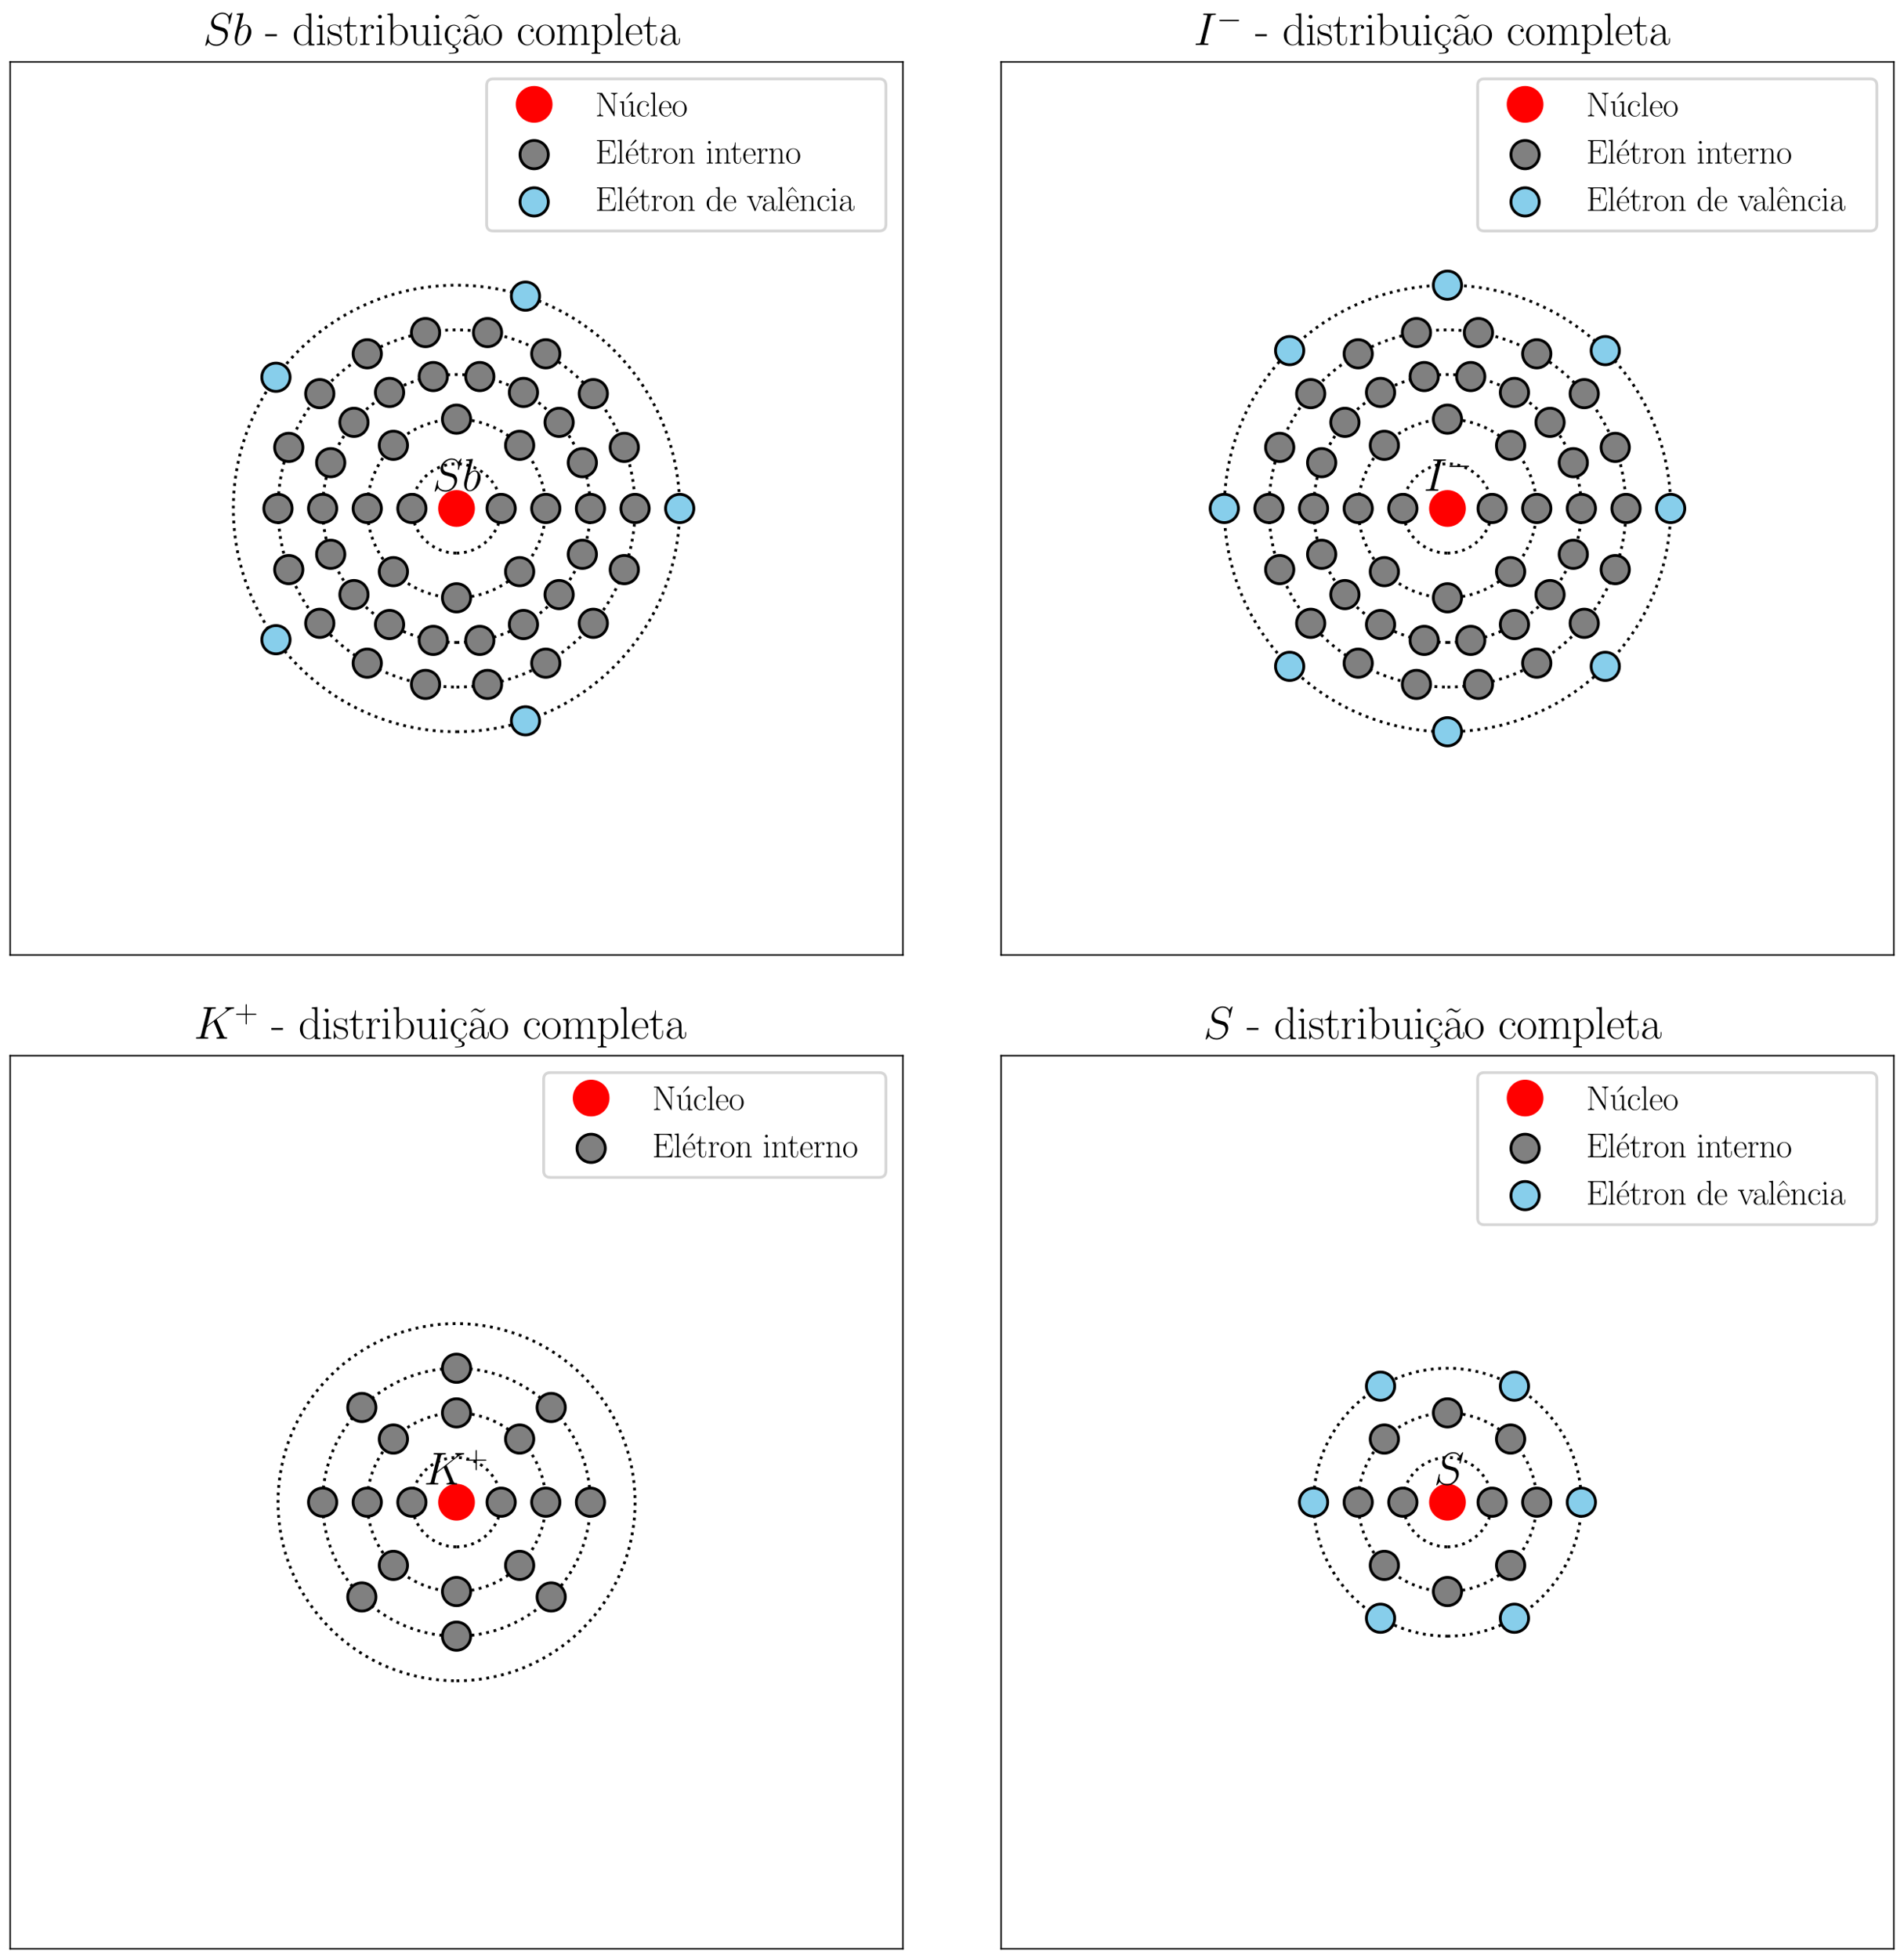<?xml version="1.0" encoding="utf-8" standalone="no"?>
<!DOCTYPE svg PUBLIC "-//W3C//DTD SVG 1.1//EN"
  "http://www.w3.org/Graphics/SVG/1.1/DTD/svg11.dtd">
<svg xmlns:xlink="http://www.w3.org/1999/xlink" width="673.528pt" height="692.64pt" viewBox="0 0 673.528 692.64" xmlns="http://www.w3.org/2000/svg" version="1.1">
 <defs>
  <style type="text/css">*{stroke-linejoin: round; stroke-linecap: butt}</style>
 </defs>
 <g id="figure_1">
  <g id="patch_1">
   <path d="M 0 692.64 
L 673.528 692.64 
L 673.528 0 
L 0 0 
z
" style="fill: #ffffff"/>
  </g>
  <g id="axes_1">
   <g id="patch_2">
    <path d="M 3.6 337.68 
L 319.387 337.68 
L 319.387 21.893 
L 3.6 21.893 
z
" style="fill: #ffffff"/>
   </g>
   <g id="patch_3">
    <path d="M 161.493 195.576 
C 165.681 195.576 169.697 193.912 172.658 190.951 
C 175.619 187.991 177.283 183.974 177.283 179.787 
C 177.283 175.599 175.619 171.583 172.658 168.622 
C 169.697 165.661 165.681 163.997 161.493 163.997 
C 157.306 163.997 153.289 165.661 150.329 168.622 
C 147.368 171.583 145.704 175.599 145.704 179.787 
C 145.704 183.974 147.368 187.991 150.329 190.951 
C 153.289 193.912 157.306 195.576 161.493 195.576 
L 161.493 195.576 
z
" clip-path="url(#p1c86d8f3ea)" style="fill: none; stroke-dasharray: 1,1.65; stroke-dashoffset: 0; stroke: #000000; stroke-linejoin: miter"/>
   </g>
   <g id="PathCollection_1">
    <defs>
     <path id="mcb16c830e3" d="M 0 5 
C 1.326 5 2.598 4.473 3.536 3.536 
C 4.473 2.598 5 1.326 5 0 
C 5 -1.326 4.473 -2.598 3.536 -3.536 
C 2.598 -4.473 1.326 -5 0 -5 
C -1.326 -5 -2.598 -4.473 -3.536 -3.536 
C -4.473 -2.598 -5 -1.326 -5 0 
C -5 1.326 -4.473 2.598 -3.536 3.536 
C -2.598 4.473 -1.326 5 0 5 
z
" style="stroke: #000000"/>
    </defs>
    <g clip-path="url(#p1c86d8f3ea)">
     <use xlink:href="#mcb16c830e3" x="177.283" y="179.787" style="fill: #808080; stroke: #000000"/>
     <use xlink:href="#mcb16c830e3" x="145.704" y="179.787" style="fill: #808080; stroke: #000000"/>
    </g>
   </g>
   <g id="patch_4">
    <path d="M 161.493 211.365 
C 169.868 211.365 177.901 208.038 183.823 202.116 
C 189.745 196.194 193.072 188.161 193.072 179.787 
C 193.072 171.412 189.745 163.379 183.823 157.457 
C 177.901 151.535 169.868 148.208 161.493 148.208 
C 153.119 148.208 145.086 151.535 139.164 157.457 
C 133.242 163.379 129.915 171.412 129.915 179.787 
C 129.915 188.161 133.242 196.194 139.164 202.116 
C 145.086 208.038 153.119 211.365 161.493 211.365 
L 161.493 211.365 
z
" clip-path="url(#p1c86d8f3ea)" style="fill: none; stroke-dasharray: 1,1.65; stroke-dashoffset: 0; stroke: #000000; stroke-linejoin: miter"/>
   </g>
   <g id="PathCollection_2">
    <g clip-path="url(#p1c86d8f3ea)">
     <use xlink:href="#mcb16c830e3" x="193.072" y="179.787" style="fill: #808080; stroke: #000000"/>
     <use xlink:href="#mcb16c830e3" x="183.823" y="157.457" style="fill: #808080; stroke: #000000"/>
     <use xlink:href="#mcb16c830e3" x="161.493" y="148.208" style="fill: #808080; stroke: #000000"/>
     <use xlink:href="#mcb16c830e3" x="139.164" y="157.457" style="fill: #808080; stroke: #000000"/>
     <use xlink:href="#mcb16c830e3" x="129.915" y="179.787" style="fill: #808080; stroke: #000000"/>
     <use xlink:href="#mcb16c830e3" x="139.164" y="202.116" style="fill: #808080; stroke: #000000"/>
     <use xlink:href="#mcb16c830e3" x="161.493" y="211.365" style="fill: #808080; stroke: #000000"/>
     <use xlink:href="#mcb16c830e3" x="183.823" y="202.116" style="fill: #808080; stroke: #000000"/>
    </g>
   </g>
   <g id="patch_5">
    <path d="M 161.493 227.155 
C 174.055 227.155 186.105 222.164 194.987 213.281 
C 203.87 204.398 208.861 192.349 208.861 179.787 
C 208.861 167.225 203.87 155.175 194.987 146.293 
C 186.105 137.41 174.055 132.419 161.493 132.419 
C 148.931 132.419 136.882 137.41 127.999 146.293 
C 119.116 155.175 114.125 167.225 114.125 179.787 
C 114.125 192.349 119.116 204.398 127.999 213.281 
C 136.882 222.164 148.931 227.155 161.493 227.155 
L 161.493 227.155 
z
" clip-path="url(#p1c86d8f3ea)" style="fill: none; stroke-dasharray: 1,1.65; stroke-dashoffset: 0; stroke: #000000; stroke-linejoin: miter"/>
   </g>
   <g id="PathCollection_3">
    <g clip-path="url(#p1c86d8f3ea)">
     <use xlink:href="#mcb16c830e3" x="208.861" y="179.787" style="fill: #808080; stroke: #000000"/>
     <use xlink:href="#mcb16c830e3" x="206.005" y="163.586" style="fill: #808080; stroke: #000000"/>
     <use xlink:href="#mcb16c830e3" x="197.779" y="149.339" style="fill: #808080; stroke: #000000"/>
     <use xlink:href="#mcb16c830e3" x="185.177" y="138.765" style="fill: #808080; stroke: #000000"/>
     <use xlink:href="#mcb16c830e3" x="169.719" y="133.138" style="fill: #808080; stroke: #000000"/>
     <use xlink:href="#mcb16c830e3" x="153.268" y="133.138" style="fill: #808080; stroke: #000000"/>
     <use xlink:href="#mcb16c830e3" x="137.809" y="138.765" style="fill: #808080; stroke: #000000"/>
     <use xlink:href="#mcb16c830e3" x="125.207" y="149.339" style="fill: #808080; stroke: #000000"/>
     <use xlink:href="#mcb16c830e3" x="116.982" y="163.586" style="fill: #808080; stroke: #000000"/>
     <use xlink:href="#mcb16c830e3" x="114.125" y="179.787" style="fill: #808080; stroke: #000000"/>
     <use xlink:href="#mcb16c830e3" x="116.982" y="195.988" style="fill: #808080; stroke: #000000"/>
     <use xlink:href="#mcb16c830e3" x="125.207" y="210.234" style="fill: #808080; stroke: #000000"/>
     <use xlink:href="#mcb16c830e3" x="137.809" y="220.809" style="fill: #808080; stroke: #000000"/>
     <use xlink:href="#mcb16c830e3" x="153.268" y="226.435" style="fill: #808080; stroke: #000000"/>
     <use xlink:href="#mcb16c830e3" x="169.719" y="226.435" style="fill: #808080; stroke: #000000"/>
     <use xlink:href="#mcb16c830e3" x="185.177" y="220.809" style="fill: #808080; stroke: #000000"/>
     <use xlink:href="#mcb16c830e3" x="197.779" y="210.234" style="fill: #808080; stroke: #000000"/>
     <use xlink:href="#mcb16c830e3" x="206.005" y="195.988" style="fill: #808080; stroke: #000000"/>
    </g>
   </g>
   <g id="patch_6">
    <path d="M 161.493 242.944 
C 178.243 242.944 194.309 236.289 206.152 224.446 
C 217.996 212.602 224.651 196.536 224.651 179.787 
C 224.651 163.037 217.996 146.971 206.152 135.128 
C 194.309 123.284 178.243 116.629 161.493 116.629 
C 144.744 116.629 128.678 123.284 116.834 135.128 
C 104.991 146.971 98.336 163.037 98.336 179.787 
C 98.336 196.536 104.991 212.602 116.834 224.446 
C 128.678 236.289 144.744 242.944 161.493 242.944 
L 161.493 242.944 
z
" clip-path="url(#p1c86d8f3ea)" style="fill: none; stroke-dasharray: 1,1.65; stroke-dashoffset: 0; stroke: #000000; stroke-linejoin: miter"/>
   </g>
   <g id="PathCollection_4">
    <g clip-path="url(#p1c86d8f3ea)">
     <use xlink:href="#mcb16c830e3" x="224.651" y="179.787" style="fill: #808080; stroke: #000000"/>
     <use xlink:href="#mcb16c830e3" x="220.842" y="158.186" style="fill: #808080; stroke: #000000"/>
     <use xlink:href="#mcb16c830e3" x="209.875" y="139.19" style="fill: #808080; stroke: #000000"/>
     <use xlink:href="#mcb16c830e3" x="193.072" y="125.091" style="fill: #808080; stroke: #000000"/>
     <use xlink:href="#mcb16c830e3" x="172.46" y="117.589" style="fill: #808080; stroke: #000000"/>
     <use xlink:href="#mcb16c830e3" x="150.526" y="117.589" style="fill: #808080; stroke: #000000"/>
     <use xlink:href="#mcb16c830e3" x="129.915" y="125.091" style="fill: #808080; stroke: #000000"/>
     <use xlink:href="#mcb16c830e3" x="113.112" y="139.19" style="fill: #808080; stroke: #000000"/>
     <use xlink:href="#mcb16c830e3" x="102.145" y="158.186" style="fill: #808080; stroke: #000000"/>
     <use xlink:href="#mcb16c830e3" x="98.336" y="179.787" style="fill: #808080; stroke: #000000"/>
     <use xlink:href="#mcb16c830e3" x="102.145" y="201.388" style="fill: #808080; stroke: #000000"/>
     <use xlink:href="#mcb16c830e3" x="113.112" y="220.383" style="fill: #808080; stroke: #000000"/>
     <use xlink:href="#mcb16c830e3" x="129.915" y="234.483" style="fill: #808080; stroke: #000000"/>
     <use xlink:href="#mcb16c830e3" x="150.526" y="241.985" style="fill: #808080; stroke: #000000"/>
     <use xlink:href="#mcb16c830e3" x="172.46" y="241.985" style="fill: #808080; stroke: #000000"/>
     <use xlink:href="#mcb16c830e3" x="193.072" y="234.483" style="fill: #808080; stroke: #000000"/>
     <use xlink:href="#mcb16c830e3" x="209.875" y="220.383" style="fill: #808080; stroke: #000000"/>
     <use xlink:href="#mcb16c830e3" x="220.842" y="201.388" style="fill: #808080; stroke: #000000"/>
    </g>
   </g>
   <g id="patch_7">
    <path d="M 161.493 258.733 
C 182.43 258.733 202.512 250.415 217.317 235.61 
C 232.122 220.806 240.44 200.724 240.44 179.787 
C 240.44 158.85 232.122 138.768 217.317 123.963 
C 202.512 109.158 182.43 100.84 161.493 100.84 
C 140.556 100.84 120.474 109.158 105.67 123.963 
C 90.865 138.768 82.547 158.85 82.547 179.787 
C 82.547 200.724 90.865 220.806 105.67 235.61 
C 120.474 250.415 140.556 258.733 161.493 258.733 
L 161.493 258.733 
z
" clip-path="url(#p1c86d8f3ea)" style="fill: none; stroke-dasharray: 1,1.65; stroke-dashoffset: 0; stroke: #000000; stroke-linejoin: miter"/>
   </g>
   <g id="PathCollection_5">
    <defs>
     <path id="m225dc85163" d="M 0 5 
C 1.326 5 2.598 4.473 3.536 3.536 
C 4.473 2.598 5 1.326 5 0 
C 5 -1.326 4.473 -2.598 3.536 -3.536 
C 2.598 -4.473 1.326 -5 0 -5 
C -1.326 -5 -2.598 -4.473 -3.536 -3.536 
C -4.473 -2.598 -5 -1.326 -5 0 
C -5 1.326 -4.473 2.598 -3.536 3.536 
C -2.598 4.473 -1.326 5 0 5 
z
" style="stroke: #000000"/>
    </defs>
    <g clip-path="url(#p1c86d8f3ea)">
     <use xlink:href="#m225dc85163" x="240.44" y="179.787" style="fill: #87ceeb; stroke: #000000"/>
     <use xlink:href="#m225dc85163" x="185.889" y="104.704" style="fill: #87ceeb; stroke: #000000"/>
     <use xlink:href="#m225dc85163" x="97.624" y="133.383" style="fill: #87ceeb; stroke: #000000"/>
     <use xlink:href="#m225dc85163" x="97.624" y="226.19" style="fill: #87ceeb; stroke: #000000"/>
     <use xlink:href="#m225dc85163" x="185.889" y="254.869" style="fill: #87ceeb; stroke: #000000"/>
    </g>
   </g>
   <g id="matplotlib.axis_1"/>
   <g id="matplotlib.axis_2"/>
   <g id="line2d_1">
    <defs>
     <path id="m55a4b80bfc" d="M 0 6 
C 1.591 6 3.117 5.368 4.243 4.243 
C 5.368 3.117 6 1.591 6 0 
C 6 -1.591 5.368 -3.117 4.243 -4.243 
C 3.117 -5.368 1.591 -6 0 -6 
C -1.591 -6 -3.117 -5.368 -4.243 -4.243 
C -5.368 -3.117 -6 -1.591 -6 0 
C -6 1.591 -5.368 3.117 -4.243 4.243 
C -3.117 5.368 -1.591 6 0 6 
z
" style="stroke: #ff0000"/>
    </defs>
    <g clip-path="url(#p1c86d8f3ea)">
     <use xlink:href="#m55a4b80bfc" x="161.493" y="179.787" style="fill: #ff0000; stroke: #ff0000"/>
    </g>
   </g>
   <g id="patch_8">
    <path d="M 3.6 337.68 
L 3.6 21.893 
" style="fill: none; stroke: #000000; stroke-width: 0.5; stroke-linejoin: miter; stroke-linecap: square"/>
   </g>
   <g id="patch_9">
    <path d="M 319.387 337.68 
L 319.387 21.893 
" style="fill: none; stroke: #000000; stroke-width: 0.5; stroke-linejoin: miter; stroke-linecap: square"/>
   </g>
   <g id="patch_10">
    <path d="M 3.6 337.68 
L 319.387 337.68 
" style="fill: none; stroke: #000000; stroke-width: 0.5; stroke-linejoin: miter; stroke-linecap: square"/>
   </g>
   <g id="patch_11">
    <path d="M 3.6 21.893 
L 319.387 21.893 
" style="fill: none; stroke: #000000; stroke-width: 0.5; stroke-linejoin: miter; stroke-linecap: square"/>
   </g>
   <g id="text_1">
    <!-- $Sb$ -->
    <g transform="translate(152.912 173.529) scale(0.16 -0.16)">
     <defs>
      <path id="CMMI12-53" d="M 4064 4423 
C 4064 4480 4019 4480 4006 4480 
C 3981 4480 3974 4474 3898 4378 
C 3859 4333 3597 4001 3590 3995 
C 3379 4410 2957 4480 2688 4480 
C 1875 4480 1139 3743 1139 3025 
C 1139 2549 1427 2269 1741 2161 
C 1811 2135 2189 2033 2381 1989 
C 2707 1900 2790 1875 2925 1735 
C 2950 1703 3078 1557 3078 1258 
C 3078 667 2528 57 1888 57 
C 1363 57 781 280 781 991 
C 781 1112 806 1265 826 1328 
C 826 1348 832 1378 832 1391 
C 832 1417 819 1449 768 1449 
C 710 1449 704 1436 678 1328 
L 352 24 
C 352 18 326 -64 326 -71 
C 326 -128 378 -128 390 -128 
C 416 -128 422 -122 499 -26 
L 794 356 
C 947 126 1280 -128 1875 -128 
C 2701 -128 3456 666 3456 1460 
C 3456 1728 3392 1963 3149 2197 
C 3014 2331 2899 2363 2310 2516 
C 1882 2630 1824 2649 1709 2751 
C 1600 2858 1517 3011 1517 3227 
C 1517 3761 2061 4308 2669 4308 
C 3296 4308 3590 3926 3590 3323 
C 3590 3158 3558 2986 3558 2961 
C 3558 2903 3610 2903 3629 2903 
C 3686 2903 3693 2922 3718 3024 
L 4064 4423 
z
" transform="scale(0.016)"/>
      <path id="CMMI12-62" d="M 1478 4257 
C 1485 4283 1498 4321 1498 4352 
C 1498 4416 1434 4416 1421 4416 
C 1414 4416 1184 4393 1069 4377 
C 960 4377 864 4358 749 4358 
C 595 4345 550 4339 550 4224 
C 550 4160 614 4160 678 4160 
C 1005 4160 1005 4103 1005 4040 
C 1005 3996 954 3811 928 3696 
L 774 3085 
C 710 2831 346 1387 320 1272 
C 288 1114 288 1005 288 922 
C 288 274 653 -64 1069 -64 
C 1811 -64 2579 888 2579 1814 
C 2579 2401 2246 2816 1766 2816 
C 1434 2816 1133 2542 1011 2414 
L 1478 4257 
z
M 1075 64 
C 870 64 646 217 646 715 
C 646 926 666 1047 781 1494 
C 800 1577 902 1986 928 2069 
C 941 2120 1318 2689 1754 2689 
C 2035 2689 2163 2408 2163 2076 
C 2163 1769 1984 1047 1824 715 
C 1664 370 1370 64 1075 64 
z
" transform="scale(0.016)"/>
     </defs>
     <use xlink:href="#CMMI12-53" transform="scale(0.996)"/>
     <use xlink:href="#CMMI12-62" transform="translate(65.794 0) scale(0.996)"/>
    </g>
   </g>
   <g id="text_2">
    <!-- $Sb$ - distribuição completa -->
    <g transform="translate(71.794 15.893) scale(0.16 -0.16)">
     <defs>
      <path id="CMR17-2d" d="M 1632 1216 
L 1632 1496 
L 26 1496 
L 26 1216 
L 1632 1216 
z
" transform="scale(0.016)"/>
      <path id="CMR17-64" d="M 1869 4326 
L 1869 4160 
C 2246 4160 2304 4122 2304 3820 
L 2304 2345 
C 2278 2377 2016 2790 1498 2790 
C 845 2790 211 2208 211 1364 
C 211 525 806 -64 1434 -64 
C 1978 -64 2259 337 2291 380 
L 2291 -63 
L 3066 -63 
L 3066 128 
C 2688 128 2630 166 2630 473 
L 2630 4396 
L 1869 4326 
z
M 2291 755 
C 2291 563 2176 390 2029 262 
C 1811 70 1594 38 1472 38 
C 1286 38 621 134 621 1356 
C 621 2612 1363 2688 1530 2688 
C 1824 2688 2061 2522 2208 2291 
C 2291 2157 2291 2138 2291 2023 
L 2291 755 
z
" transform="scale(0.016)"/>
      <path id="CMR17-69" d="M 992 3909 
C 992 4049 877 4170 730 4170 
C 589 4170 467 4056 467 3909 
C 467 3769 582 3648 730 3648 
C 870 3648 992 3763 992 3909 
z
M 243 2706 
L 243 2541 
C 602 2541 653 2502 653 2197 
L 653 427 
C 653 184 627 153 218 153 
L 218 -13 
C 371 0 646 0 806 0 
C 960 0 1222 0 1370 -13 
L 1370 153 
C 992 153 979 191 979 420 
L 979 2776 
L 243 2706 
z
" transform="scale(0.016)"/>
      <path id="CMR17-73" d="M 1978 2697 
C 1978 2813 1971 2819 1933 2819 
C 1907 2819 1901 2813 1824 2717 
C 1805 2691 1747 2626 1728 2601 
C 1523 2819 1235 2819 1126 2819 
C 416 2819 160 2447 160 2076 
C 160 1498 813 1365 998 1325 
C 1402 1243 1542 1217 1677 1101 
C 1760 1025 1901 884 1901 654 
C 1901 384 1747 38 1158 38 
C 602 38 403 460 288 1021 
C 269 1110 269 1117 218 1117 
C 166 1117 160 1110 160 983 
L 160 63 
C 160 -51 166 -58 205 -58 
C 237 -58 243 -51 275 0 
C 314 57 410 211 448 276 
C 576 103 800 -64 1158 -64 
C 1792 -64 2131 283 2131 784 
C 2131 1112 1958 1285 1875 1362 
C 1683 1561 1459 1606 1190 1657 
C 838 1735 390 1825 390 2217 
C 390 2383 480 2737 1126 2737 
C 1811 2737 1850 2094 1862 1888 
C 1869 1856 1901 1849 1920 1849 
C 1978 1849 1978 1869 1978 1978 
L 1978 2697 
z
" transform="scale(0.016)"/>
      <path id="CMR17-74" d="M 966 2560 
L 1862 2560 
L 1862 2725 
L 966 2725 
L 966 3904 
L 851 3904 
C 838 3245 614 2668 70 2668 
L 70 2560 
L 627 2560 
L 627 771 
C 627 650 627 -64 1370 -64 
C 1747 -64 1965 306 1965 777 
L 1965 1140 
L 1850 1140 
L 1850 783 
C 1850 344 1677 51 1408 51 
C 1222 51 966 178 966 758 
L 966 2560 
z
" transform="scale(0.016)"/>
      <path id="CMR17-72" d="M 960 1497 
C 960 2112 1222 2688 1702 2688 
C 1747 2688 1792 2682 1837 2662 
C 1837 2662 1696 2617 1696 2452 
C 1696 2298 1818 2234 1914 2234 
C 1990 2234 2131 2279 2131 2458 
C 2131 2663 1926 2790 1709 2790 
C 1222 2790 1011 2317 947 2093 
L 941 2093 
L 941 2790 
L 198 2720 
L 198 2554 
C 576 2554 634 2515 634 2208 
L 634 428 
C 634 184 608 153 198 153 
L 198 -13 
C 352 0 646 0 813 0 
C 998 0 1325 0 1498 -13 
L 1498 153 
C 1037 153 960 153 960 440 
L 960 1497 
z
" transform="scale(0.016)"/>
      <path id="CMR17-62" d="M 960 4396 
L 198 4326 
L 198 4160 
C 576 4160 634 4122 634 3817 
L 634 -13 
L 749 -13 
L 934 441 
C 1120 141 1395 -64 1766 -64 
C 2406 -64 3053 500 3053 1370 
C 3053 2188 2477 2790 1830 2790 
C 1434 2790 1152 2579 960 2330 
L 960 4396 
z
M 973 2004 
C 973 2118 973 2138 1062 2272 
C 1312 2657 1670 2688 1792 2688 
C 1984 2688 2643 2585 2643 1376 
C 2643 108 1888 38 1734 38 
C 1536 38 1248 114 1043 486 
C 973 608 973 621 973 735 
L 973 2004 
z
" transform="scale(0.016)"/>
      <path id="CMR17-75" d="M 1882 2693 
L 1882 2528 
C 2259 2528 2317 2489 2317 2186 
L 2317 1032 
C 2317 500 2029 38 1555 38 
C 1030 38 986 348 986 678 
L 986 2763 
L 211 2693 
L 211 2528 
C 467 2528 640 2528 646 2274 
L 646 1058 
C 646 633 646 361 813 183 
C 896 101 1056 -64 1517 -64 
C 2061 -64 2272 377 2323 506 
L 2330 506 
L 2330 -63 
L 3091 -63 
L 3091 128 
C 2714 128 2656 166 2656 473 
L 2656 2763 
L 1882 2693 
z
" transform="scale(0.016)"/>
      <path id="CMR17-18" d="M 1632 -66 
L 1293 -66 
L 1293 -384 
C 1574 -384 1792 -517 1792 -756 
C 1792 -1101 1357 -1101 966 -1101 
L 794 -1101 
L 794 -1216 
L 1037 -1216 
C 1056 -1216 1472 -1216 1734 -1145 
C 2042 -1066 2131 -918 2131 -743 
C 2131 -502 1939 -360 1632 -308 
L 1632 -66 
z
" transform="scale(0.016)"/>
      <path id="CMR17-63" d="M 2234 2240 
C 2112 2240 1933 2240 1933 2017 
C 1933 1838 2080 1787 2163 1787 
C 2208 1787 2394 1807 2394 2024 
C 2394 2467 1958 2803 1466 2803 
C 787 2803 211 2178 211 1363 
C 211 516 813 -64 1466 -64 
C 2259 -64 2458 677 2458 748 
C 2458 774 2451 793 2406 793 
C 2362 793 2355 787 2330 703 
C 2163 180 1798 51 1523 51 
C 1114 51 621 427 621 1369 
C 621 2338 1094 2688 1472 2688 
C 1722 2688 2093 2573 2234 2240 
z
" transform="scale(0.016)"/>
      <path id="CMR17-7e" d="M 2400 4184 
C 2182 3980 2061 3865 1862 3865 
C 1722 3865 1626 3932 1491 4024 
C 1363 4111 1261 4184 1120 4184 
C 890 4184 730 4004 461 3718 
L 531 3648 
C 749 3850 870 3968 1069 3968 
C 1210 3968 1306 3900 1440 3808 
C 1568 3722 1670 3648 1811 3648 
C 2042 3648 2202 3828 2470 4114 
L 2400 4184 
z
" transform="scale(0.016)"/>
      <path id="CMR17-61" d="M 2304 1653 
C 2304 2072 2304 2294 2035 2543 
C 1798 2752 1523 2816 1306 2816 
C 800 2816 435 2407 435 1971 
C 435 1728 627 1728 666 1728 
C 749 1728 896 1778 896 1954 
C 896 2112 774 2181 666 2181 
C 640 2181 608 2174 589 2168 
C 723 2592 1069 2714 1293 2714 
C 1613 2714 1965 2429 1965 1885 
L 1965 1600 
C 1587 1600 1133 1549 774 1357 
C 371 1133 256 813 256 570 
C 256 77 832 -64 1171 -64 
C 1523 -64 1850 139 1990 511 
C 2003 233 2182 -18 2464 -18 
C 2598 -18 2938 70 2938 567 
L 2938 920 
L 2822 920 
L 2822 562 
C 2822 178 2650 128 2566 128 
C 2304 128 2304 458 2304 738 
L 2304 1653 
z
M 1965 870 
C 1965 317 1568 38 1216 38 
C 896 38 646 275 646 570 
C 646 761 730 1100 1101 1305 
C 1408 1478 1760 1504 1965 1504 
L 1965 870 
z
" transform="scale(0.016)"/>
      <path id="CMR17-6f" d="M 2758 1356 
C 2758 2176 2163 2816 1466 2816 
C 768 2816 173 2176 173 1356 
C 173 551 768 -64 1466 -64 
C 2163 -64 2758 551 2758 1356 
z
M 1466 51 
C 1165 51 909 230 762 480 
C 602 767 582 1126 582 1408 
C 582 1677 595 2010 762 2298 
C 890 2509 1139 2714 1466 2714 
C 1754 2714 1997 2554 2150 2330 
C 2349 2029 2349 1607 2349 1408 
C 2349 1158 2336 775 2163 467 
C 1984 173 1709 51 1466 51 
z
" transform="scale(0.016)"/>
      <path id="CMR17-6d" d="M 4326 1933 
C 4326 2252 4269 2790 3507 2790 
C 3072 2790 2771 2496 2656 2151 
L 2650 2151 
C 2573 2676 2195 2790 1837 2790 
C 1331 2790 1069 2400 973 2144 
L 966 2144 
L 966 2790 
L 211 2720 
L 211 2554 
C 589 2554 646 2515 646 2208 
L 646 428 
C 646 184 621 153 211 153 
L 211 -13 
C 365 0 646 0 813 0 
C 979 0 1267 0 1421 -13 
L 1421 153 
C 1011 153 986 178 986 428 
L 986 1658 
C 986 2247 1344 2688 1792 2688 
C 2266 2688 2317 2266 2317 1958 
L 2317 428 
C 2317 184 2291 153 1882 153 
L 1882 -13 
C 2035 0 2317 0 2483 0 
C 2650 0 2938 0 3091 -13 
L 3091 153 
C 2682 153 2656 178 2656 428 
L 2656 1658 
C 2656 2247 3014 2688 3462 2688 
C 3936 2688 3987 2266 3987 1958 
L 3987 428 
C 3987 184 3962 153 3552 153 
L 3552 -13 
C 3706 0 3987 0 4154 0 
C 4320 0 4608 0 4762 -13 
L 4762 153 
C 4352 153 4326 178 4326 428 
L 4326 1933 
z
" transform="scale(0.016)"/>
      <path id="CMR17-70" d="M 1408 -1063 
C 998 -1063 973 -1037 973 -789 
L 973 402 
C 1158 134 1427 -38 1766 -38 
C 2406 -38 3053 523 3053 1388 
C 3053 2191 2496 2802 1837 2802 
C 1453 2802 1139 2592 960 2338 
L 960 2802 
L 198 2732 
L 198 2567 
C 576 2567 634 2528 634 2223 
L 634 -789 
C 634 -1031 608 -1063 198 -1063 
L 198 -1228 
C 352 -1216 634 -1216 800 -1216 
C 966 -1216 1254 -1216 1408 -1228 
L 1408 -1063 
z
M 973 2012 
C 973 2102 973 2235 1222 2471 
C 1254 2497 1472 2688 1792 2688 
C 2259 2688 2643 2108 2643 1382 
C 2643 656 2234 64 1728 64 
C 1498 64 1248 172 1056 472 
C 973 612 973 650 973 752 
L 973 2012 
z
" transform="scale(0.016)"/>
      <path id="CMR17-6c" d="M 979 4396 
L 218 4326 
L 218 4160 
C 595 4160 653 4122 653 3817 
L 653 426 
C 653 184 627 153 218 153 
L 218 -13 
C 371 0 653 0 813 0 
C 979 0 1261 0 1414 -13 
L 1414 153 
C 1005 153 979 178 979 426 
L 979 4396 
z
" transform="scale(0.016)"/>
      <path id="CMR17-65" d="M 2438 1472 
C 2464 1498 2464 1511 2464 1576 
C 2464 2238 2118 2816 1389 2816 
C 710 2816 173 2169 173 1383 
C 173 551 781 -64 1459 -64 
C 2176 -64 2458 607 2458 740 
C 2458 784 2419 784 2406 784 
C 2362 784 2355 771 2330 696 
C 2189 265 1837 51 1504 51 
C 1229 51 954 203 781 480 
C 582 803 582 1176 582 1472 
L 2438 1472 
z
M 589 1568 
C 634 2505 1126 2714 1382 2714 
C 1818 2714 2112 2297 2118 1568 
L 589 1568 
z
" transform="scale(0.016)"/>
     </defs>
     <use xlink:href="#CMMI12-53" transform="scale(0.996)"/>
     <use xlink:href="#CMMI12-62" transform="translate(65.794 0) scale(0.996)"/>
     <use xlink:href="#CMR17-2d" transform="translate(137.346 0) scale(0.996)"/>
     <use xlink:href="#CMR17-64" transform="translate(197.498 0) scale(0.996)"/>
     <use xlink:href="#CMR17-69" transform="translate(248.394 0) scale(0.996)"/>
     <use xlink:href="#CMR17-73" transform="translate(273.265 0) scale(0.996)"/>
     <use xlink:href="#CMR17-74" transform="translate(309.066 0) scale(0.996)"/>
     <use xlink:href="#CMR17-72" transform="translate(344.347 0) scale(0.996)"/>
     <use xlink:href="#CMR17-69" transform="translate(379.628 0) scale(0.996)"/>
     <use xlink:href="#CMR17-62" transform="translate(404.499 0) scale(0.996)"/>
     <use xlink:href="#CMR17-75" transform="translate(455.394 0) scale(0.996)"/>
     <use xlink:href="#CMR17-69" transform="translate(506.289 0) scale(0.996)"/>
     <use xlink:href="#CMR17-18" transform="translate(531.16 0) scale(0.996)"/>
     <use xlink:href="#CMR17-63" transform="translate(531.16 0) scale(0.996)"/>
     <use xlink:href="#CMR17-7e" transform="translate(571.646 0) scale(0.996)"/>
     <use xlink:href="#CMR17-61" transform="translate(571.646 0) scale(0.996)"/>
     <use xlink:href="#CMR17-6f" transform="translate(617.337 0) scale(0.996)"/>
     <use xlink:href="#CMR17-63" transform="translate(693.103 0) scale(0.996)"/>
     <use xlink:href="#CMR17-6f" transform="translate(733.589 0) scale(0.996)"/>
     <use xlink:href="#CMR17-6d" transform="translate(779.279 0) scale(0.996)"/>
     <use xlink:href="#CMR17-70" transform="translate(856.199 0) scale(0.996)"/>
     <use xlink:href="#CMR17-6c" transform="translate(907.094 0) scale(0.996)"/>
     <use xlink:href="#CMR17-65" transform="translate(931.965 0) scale(0.996)"/>
     <use xlink:href="#CMR17-74" transform="translate(972.451 0) scale(0.996)"/>
     <use xlink:href="#CMR17-61" transform="translate(1007.732 0) scale(0.996)"/>
    </g>
   </g>
   <g id="legend_1">
    <g id="patch_12">
     <path d="M 174.551 81.667 
L 310.987 81.667 
Q 313.387 81.667 313.387 79.267 
L 313.387 30.293 
Q 313.387 27.893 310.987 27.893 
L 174.551 27.893 
Q 172.151 27.893 172.151 30.293 
L 172.151 79.267 
Q 172.151 81.667 174.551 81.667 
z
" style="fill: #ffffff; opacity: 0.8; stroke: #cccccc; stroke-linejoin: miter"/>
    </g>
    <g id="line2d_2">
     <g>
      <use xlink:href="#m55a4b80bfc" x="188.951" y="36.893" style="fill: #ff0000; stroke: #ff0000"/>
     </g>
    </g>
    <g id="text_3">
     <!-- Núcleo -->
     <g transform="translate(210.551 41.093) scale(0.12 -0.12)">
      <defs>
       <path id="CMR17-4e" d="M 1312 4250 
C 1267 4320 1261 4320 1139 4320 
L 326 4320 
L 326 4160 
L 448 4160 
C 704 4160 819 4129 838 4122 
L 838 610 
C 838 451 838 153 326 153 
L 326 -13 
C 474 0 742 0 902 0 
C 1062 0 1331 0 1478 -13 
L 1478 153 
C 966 153 966 451 966 610 
L 966 4033 
C 1011 3995 1011 3982 1056 3919 
L 3430 76 
C 3475 0 3494 0 3526 0 
C 3590 0 3590 19 3590 139 
L 3590 3705 
C 3590 3863 3590 4160 4102 4160 
L 4102 4326 
C 3955 4320 3686 4320 3526 4320 
C 3366 4320 3098 4320 2950 4326 
L 2950 4160 
C 3462 4160 3462 3862 3462 3703 
L 3462 763 
L 1312 4250 
z
" transform="scale(0.016)"/>
       <path id="CMR17-13" d="M 2221 4091 
C 2298 4161 2317 4174 2317 4244 
C 2317 4339 2234 4416 2144 4416 
C 2067 4416 2042 4384 1978 4308 
L 1254 3390 
C 1210 3333 1210 3327 1210 3320 
C 1210 3314 1267 3256 1280 3244 
L 2221 4091 
z
" transform="scale(0.016)"/>
      </defs>
      <use xlink:href="#CMR17-4e" transform="scale(0.996)"/>
      <use xlink:href="#CMR17-13" transform="translate(71.675 0) scale(0.996)"/>
      <use xlink:href="#CMR17-75" transform="translate(69.072 0) scale(0.996)"/>
      <use xlink:href="#CMR17-63" transform="translate(119.968 0) scale(0.996)"/>
      <use xlink:href="#CMR17-6c" transform="translate(160.453 0) scale(0.996)"/>
      <use xlink:href="#CMR17-65" transform="translate(185.325 0) scale(0.996)"/>
      <use xlink:href="#CMR17-6f" transform="translate(225.81 0) scale(0.996)"/>
     </g>
    </g>
    <g id="PathCollection_6">
     <g>
      <use xlink:href="#mcb16c830e3" x="188.951" y="54.668" style="fill: #808080; stroke: #000000"/>
     </g>
    </g>
    <g id="text_4">
     <!-- Elétron interno -->
     <g transform="translate(210.551 57.818) scale(0.12 -0.12)">
      <defs>
       <path id="CMR17-45" d="M 3885 1615 
L 3770 1615 
C 3629 676 3546 166 2419 166 
L 1530 166 
C 1274 166 1261 197 1261 414 
L 1261 2176 
L 1862 2176 
C 2464 2176 2522 1960 2522 1430 
L 2637 1430 
L 2637 3081 
L 2522 3081 
C 2522 2557 2464 2342 1862 2342 
L 1261 2342 
L 1261 3913 
C 1261 4128 1274 4160 1530 4160 
L 2406 4160 
C 3398 4160 3514 3769 3603 2929 
L 3718 2929 
L 3565 4325 
L 326 4325 
L 326 4160 
C 768 4160 838 4160 838 3874 
L 838 451 
C 838 166 768 166 326 166 
L 326 0 
L 3654 0 
L 3885 1615 
z
" transform="scale(0.016)"/>
       <path id="CMR17-6e" d="M 2656 1933 
C 2656 2259 2592 2790 1837 2790 
C 1331 2790 1069 2400 973 2144 
L 966 2144 
L 966 2790 
L 211 2720 
L 211 2554 
C 589 2554 646 2515 646 2208 
L 646 428 
C 646 184 621 153 211 153 
L 211 -13 
C 365 0 646 0 813 0 
C 979 0 1267 0 1421 -13 
L 1421 153 
C 1011 153 986 178 986 428 
L 986 1658 
C 986 2247 1344 2688 1792 2688 
C 2266 2688 2317 2266 2317 1958 
L 2317 428 
C 2317 184 2291 153 1882 153 
L 1882 -13 
C 2035 0 2317 0 2483 0 
C 2650 0 2938 0 3091 -13 
L 3091 153 
C 2682 153 2656 178 2656 428 
L 2656 1933 
z
" transform="scale(0.016)"/>
      </defs>
      <use xlink:href="#CMR17-45" transform="scale(0.996)"/>
      <use xlink:href="#CMR17-6c" transform="translate(62.586 0) scale(0.996)"/>
      <use xlink:href="#CMR17-13" transform="translate(84.855 0) scale(0.996)"/>
      <use xlink:href="#CMR17-65" transform="translate(87.457 0) scale(0.996)"/>
      <use xlink:href="#CMR17-74" transform="translate(127.943 0) scale(0.996)"/>
      <use xlink:href="#CMR17-72" transform="translate(163.224 0) scale(0.996)"/>
      <use xlink:href="#CMR17-6f" transform="translate(198.505 0) scale(0.996)"/>
      <use xlink:href="#CMR17-6e" transform="translate(244.195 0) scale(0.996)"/>
      <use xlink:href="#CMR17-69" transform="translate(325.166 0) scale(0.996)"/>
      <use xlink:href="#CMR17-6e" transform="translate(350.037 0) scale(0.996)"/>
      <use xlink:href="#CMR17-74" transform="translate(398.33 0) scale(0.996)"/>
      <use xlink:href="#CMR17-65" transform="translate(433.611 0) scale(0.996)"/>
      <use xlink:href="#CMR17-72" transform="translate(474.097 0) scale(0.996)"/>
      <use xlink:href="#CMR17-6e" transform="translate(509.378 0) scale(0.996)"/>
      <use xlink:href="#CMR17-6f" transform="translate(560.273 0) scale(0.996)"/>
     </g>
    </g>
    <g id="PathCollection_7">
     <g>
      <use xlink:href="#m225dc85163" x="188.951" y="71.393" style="fill: #87ceeb; stroke: #000000"/>
     </g>
    </g>
    <g id="text_5">
     <!-- Elétron de valência -->
     <g transform="translate(210.551 74.543) scale(0.12 -0.12)">
      <defs>
       <path id="CMR17-76" d="M 2502 2163 
C 2560 2304 2662 2560 3034 2560 
L 3034 2726 
C 2912 2726 2752 2726 2630 2726 
C 2496 2726 2285 2726 2157 2732 
L 2157 2566 
C 2317 2553 2406 2477 2406 2311 
C 2406 2253 2406 2240 2368 2151 
L 1664 377 
L 902 2286 
C 864 2369 864 2381 864 2407 
C 864 2560 1075 2560 1171 2560 
L 1171 2732 
C 1018 2726 736 2726 576 2726 
C 403 2726 205 2726 64 2732 
L 64 2560 
C 307 2560 442 2560 518 2362 
L 1446 44 
C 1485 -51 1491 -64 1549 -64 
C 1606 -64 1613 -51 1651 44 
L 2502 2163 
z
" transform="scale(0.016)"/>
       <path id="CMR17-5e" d="M 1466 4421 
L 678 3555 
L 755 3478 
L 1466 4166 
L 2176 3478 
L 2253 3555 
L 1466 4421 
z
" transform="scale(0.016)"/>
      </defs>
      <use xlink:href="#CMR17-45" transform="scale(0.996)"/>
      <use xlink:href="#CMR17-6c" transform="translate(62.586 0) scale(0.996)"/>
      <use xlink:href="#CMR17-13" transform="translate(84.855 0) scale(0.996)"/>
      <use xlink:href="#CMR17-65" transform="translate(87.457 0) scale(0.996)"/>
      <use xlink:href="#CMR17-74" transform="translate(127.943 0) scale(0.996)"/>
      <use xlink:href="#CMR17-72" transform="translate(163.224 0) scale(0.996)"/>
      <use xlink:href="#CMR17-6f" transform="translate(198.505 0) scale(0.996)"/>
      <use xlink:href="#CMR17-6e" transform="translate(244.195 0) scale(0.996)"/>
      <use xlink:href="#CMR17-64" transform="translate(325.166 0) scale(0.996)"/>
      <use xlink:href="#CMR17-65" transform="translate(376.062 0) scale(0.996)"/>
      <use xlink:href="#CMR17-76" transform="translate(446.623 0) scale(0.996)"/>
      <use xlink:href="#CMR17-61" transform="translate(489.711 0) scale(0.996)"/>
      <use xlink:href="#CMR17-6c" transform="translate(535.402 0) scale(0.996)"/>
      <use xlink:href="#CMR17-5e" transform="translate(557.671 0) scale(0.996)"/>
      <use xlink:href="#CMR17-65" transform="translate(560.273 0) scale(0.996)"/>
      <use xlink:href="#CMR17-6e" transform="translate(600.759 0) scale(0.996)"/>
      <use xlink:href="#CMR17-63" transform="translate(651.654 0) scale(0.996)"/>
      <use xlink:href="#CMR17-69" transform="translate(692.14 0) scale(0.996)"/>
      <use xlink:href="#CMR17-61" transform="translate(717.011 0) scale(0.996)"/>
     </g>
    </g>
   </g>
  </g>
  <g id="axes_2">
   <g id="patch_13">
    <path d="M 354.142 337.68 
L 669.928 337.68 
L 669.928 21.893 
L 354.142 21.893 
z
" style="fill: #ffffff"/>
   </g>
   <g id="patch_14">
    <path d="M 512.035 195.576 
C 516.222 195.576 520.239 193.912 523.2 190.951 
C 526.161 187.991 527.824 183.974 527.824 179.787 
C 527.824 175.599 526.161 171.583 523.2 168.622 
C 520.239 165.661 516.222 163.997 512.035 163.997 
C 507.848 163.997 503.831 165.661 500.87 168.622 
C 497.909 171.583 496.246 175.599 496.246 179.787 
C 496.246 183.974 497.909 187.991 500.87 190.951 
C 503.831 193.912 507.848 195.576 512.035 195.576 
L 512.035 195.576 
z
" clip-path="url(#pa201b2338d)" style="fill: none; stroke-dasharray: 1,1.65; stroke-dashoffset: 0; stroke: #000000; stroke-linejoin: miter"/>
   </g>
   <g id="PathCollection_8">
    <g clip-path="url(#pa201b2338d)">
     <use xlink:href="#mcb16c830e3" x="527.824" y="179.787" style="fill: #808080; stroke: #000000"/>
     <use xlink:href="#mcb16c830e3" x="496.246" y="179.787" style="fill: #808080; stroke: #000000"/>
    </g>
   </g>
   <g id="patch_15">
    <path d="M 512.035 211.365 
C 520.41 211.365 528.443 208.038 534.365 202.116 
C 540.286 196.194 543.614 188.161 543.614 179.787 
C 543.614 171.412 540.286 163.379 534.365 157.457 
C 528.443 151.535 520.41 148.208 512.035 148.208 
C 503.66 148.208 495.627 151.535 489.706 157.457 
C 483.784 163.379 480.456 171.412 480.456 179.787 
C 480.456 188.161 483.784 196.194 489.706 202.116 
C 495.627 208.038 503.66 211.365 512.035 211.365 
L 512.035 211.365 
z
" clip-path="url(#pa201b2338d)" style="fill: none; stroke-dasharray: 1,1.65; stroke-dashoffset: 0; stroke: #000000; stroke-linejoin: miter"/>
   </g>
   <g id="PathCollection_9">
    <g clip-path="url(#pa201b2338d)">
     <use xlink:href="#mcb16c830e3" x="543.614" y="179.787" style="fill: #808080; stroke: #000000"/>
     <use xlink:href="#mcb16c830e3" x="534.365" y="157.457" style="fill: #808080; stroke: #000000"/>
     <use xlink:href="#mcb16c830e3" x="512.035" y="148.208" style="fill: #808080; stroke: #000000"/>
     <use xlink:href="#mcb16c830e3" x="489.706" y="157.457" style="fill: #808080; stroke: #000000"/>
     <use xlink:href="#mcb16c830e3" x="480.456" y="179.787" style="fill: #808080; stroke: #000000"/>
     <use xlink:href="#mcb16c830e3" x="489.706" y="202.116" style="fill: #808080; stroke: #000000"/>
     <use xlink:href="#mcb16c830e3" x="512.035" y="211.365" style="fill: #808080; stroke: #000000"/>
     <use xlink:href="#mcb16c830e3" x="534.365" y="202.116" style="fill: #808080; stroke: #000000"/>
    </g>
   </g>
   <g id="patch_16">
    <path d="M 512.035 227.155 
C 524.597 227.155 536.647 222.164 545.529 213.281 
C 554.412 204.398 559.403 192.349 559.403 179.787 
C 559.403 167.225 554.412 155.175 545.529 146.293 
C 536.647 137.41 524.597 132.419 512.035 132.419 
C 499.473 132.419 487.424 137.41 478.541 146.293 
C 469.658 155.175 464.667 167.225 464.667 179.787 
C 464.667 192.349 469.658 204.398 478.541 213.281 
C 487.424 222.164 499.473 227.155 512.035 227.155 
L 512.035 227.155 
z
" clip-path="url(#pa201b2338d)" style="fill: none; stroke-dasharray: 1,1.65; stroke-dashoffset: 0; stroke: #000000; stroke-linejoin: miter"/>
   </g>
   <g id="PathCollection_10">
    <g clip-path="url(#pa201b2338d)">
     <use xlink:href="#mcb16c830e3" x="559.403" y="179.787" style="fill: #808080; stroke: #000000"/>
     <use xlink:href="#mcb16c830e3" x="556.546" y="163.586" style="fill: #808080; stroke: #000000"/>
     <use xlink:href="#mcb16c830e3" x="548.321" y="149.339" style="fill: #808080; stroke: #000000"/>
     <use xlink:href="#mcb16c830e3" x="535.719" y="138.765" style="fill: #808080; stroke: #000000"/>
     <use xlink:href="#mcb16c830e3" x="520.26" y="133.138" style="fill: #808080; stroke: #000000"/>
     <use xlink:href="#mcb16c830e3" x="503.81" y="133.138" style="fill: #808080; stroke: #000000"/>
     <use xlink:href="#mcb16c830e3" x="488.351" y="138.765" style="fill: #808080; stroke: #000000"/>
     <use xlink:href="#mcb16c830e3" x="475.749" y="149.339" style="fill: #808080; stroke: #000000"/>
     <use xlink:href="#mcb16c830e3" x="467.524" y="163.586" style="fill: #808080; stroke: #000000"/>
     <use xlink:href="#mcb16c830e3" x="464.667" y="179.787" style="fill: #808080; stroke: #000000"/>
     <use xlink:href="#mcb16c830e3" x="467.524" y="195.988" style="fill: #808080; stroke: #000000"/>
     <use xlink:href="#mcb16c830e3" x="475.749" y="210.234" style="fill: #808080; stroke: #000000"/>
     <use xlink:href="#mcb16c830e3" x="488.351" y="220.809" style="fill: #808080; stroke: #000000"/>
     <use xlink:href="#mcb16c830e3" x="503.81" y="226.435" style="fill: #808080; stroke: #000000"/>
     <use xlink:href="#mcb16c830e3" x="520.26" y="226.435" style="fill: #808080; stroke: #000000"/>
     <use xlink:href="#mcb16c830e3" x="535.719" y="220.809" style="fill: #808080; stroke: #000000"/>
     <use xlink:href="#mcb16c830e3" x="548.321" y="210.234" style="fill: #808080; stroke: #000000"/>
     <use xlink:href="#mcb16c830e3" x="556.546" y="195.988" style="fill: #808080; stroke: #000000"/>
    </g>
   </g>
   <g id="patch_17">
    <path d="M 512.035 242.944 
C 528.785 242.944 544.85 236.289 556.694 224.446 
C 568.538 212.602 575.192 196.536 575.192 179.787 
C 575.192 163.037 568.538 146.971 556.694 135.128 
C 544.85 123.284 528.785 116.629 512.035 116.629 
C 495.286 116.629 479.22 123.284 467.376 135.128 
C 455.532 146.971 448.878 163.037 448.878 179.787 
C 448.878 196.536 455.532 212.602 467.376 224.446 
C 479.22 236.289 495.286 242.944 512.035 242.944 
L 512.035 242.944 
z
" clip-path="url(#pa201b2338d)" style="fill: none; stroke-dasharray: 1,1.65; stroke-dashoffset: 0; stroke: #000000; stroke-linejoin: miter"/>
   </g>
   <g id="PathCollection_11">
    <g clip-path="url(#pa201b2338d)">
     <use xlink:href="#mcb16c830e3" x="575.192" y="179.787" style="fill: #808080; stroke: #000000"/>
     <use xlink:href="#mcb16c830e3" x="571.384" y="158.186" style="fill: #808080; stroke: #000000"/>
     <use xlink:href="#mcb16c830e3" x="560.416" y="139.19" style="fill: #808080; stroke: #000000"/>
     <use xlink:href="#mcb16c830e3" x="543.614" y="125.091" style="fill: #808080; stroke: #000000"/>
     <use xlink:href="#mcb16c830e3" x="523.002" y="117.589" style="fill: #808080; stroke: #000000"/>
     <use xlink:href="#mcb16c830e3" x="501.068" y="117.589" style="fill: #808080; stroke: #000000"/>
     <use xlink:href="#mcb16c830e3" x="480.456" y="125.091" style="fill: #808080; stroke: #000000"/>
     <use xlink:href="#mcb16c830e3" x="463.654" y="139.19" style="fill: #808080; stroke: #000000"/>
     <use xlink:href="#mcb16c830e3" x="452.687" y="158.186" style="fill: #808080; stroke: #000000"/>
     <use xlink:href="#mcb16c830e3" x="448.878" y="179.787" style="fill: #808080; stroke: #000000"/>
     <use xlink:href="#mcb16c830e3" x="452.687" y="201.388" style="fill: #808080; stroke: #000000"/>
     <use xlink:href="#mcb16c830e3" x="463.654" y="220.383" style="fill: #808080; stroke: #000000"/>
     <use xlink:href="#mcb16c830e3" x="480.456" y="234.483" style="fill: #808080; stroke: #000000"/>
     <use xlink:href="#mcb16c830e3" x="501.068" y="241.985" style="fill: #808080; stroke: #000000"/>
     <use xlink:href="#mcb16c830e3" x="523.002" y="241.985" style="fill: #808080; stroke: #000000"/>
     <use xlink:href="#mcb16c830e3" x="543.614" y="234.483" style="fill: #808080; stroke: #000000"/>
     <use xlink:href="#mcb16c830e3" x="560.416" y="220.383" style="fill: #808080; stroke: #000000"/>
     <use xlink:href="#mcb16c830e3" x="571.384" y="201.388" style="fill: #808080; stroke: #000000"/>
    </g>
   </g>
   <g id="patch_18">
    <path d="M 512.035 258.733 
C 532.972 258.733 553.054 250.415 567.859 235.61 
C 582.663 220.806 590.982 200.724 590.982 179.787 
C 590.982 158.85 582.663 138.768 567.859 123.963 
C 553.054 109.158 532.972 100.84 512.035 100.84 
C 491.098 100.84 471.016 109.158 456.211 123.963 
C 441.407 138.768 433.088 158.85 433.088 179.787 
C 433.088 200.724 441.407 220.806 456.211 235.61 
C 471.016 250.415 491.098 258.733 512.035 258.733 
L 512.035 258.733 
z
" clip-path="url(#pa201b2338d)" style="fill: none; stroke-dasharray: 1,1.65; stroke-dashoffset: 0; stroke: #000000; stroke-linejoin: miter"/>
   </g>
   <g id="PathCollection_12">
    <g clip-path="url(#pa201b2338d)">
     <use xlink:href="#m225dc85163" x="590.982" y="179.787" style="fill: #87ceeb; stroke: #000000"/>
     <use xlink:href="#m225dc85163" x="567.859" y="123.963" style="fill: #87ceeb; stroke: #000000"/>
     <use xlink:href="#m225dc85163" x="512.035" y="100.84" style="fill: #87ceeb; stroke: #000000"/>
     <use xlink:href="#m225dc85163" x="456.211" y="123.963" style="fill: #87ceeb; stroke: #000000"/>
     <use xlink:href="#m225dc85163" x="433.088" y="179.787" style="fill: #87ceeb; stroke: #000000"/>
     <use xlink:href="#m225dc85163" x="456.211" y="235.61" style="fill: #87ceeb; stroke: #000000"/>
     <use xlink:href="#m225dc85163" x="512.035" y="258.733" style="fill: #87ceeb; stroke: #000000"/>
     <use xlink:href="#m225dc85163" x="567.859" y="235.61" style="fill: #87ceeb; stroke: #000000"/>
    </g>
   </g>
   <g id="matplotlib.axis_3"/>
   <g id="matplotlib.axis_4"/>
   <g id="line2d_3">
    <g clip-path="url(#pa201b2338d)">
     <use xlink:href="#m55a4b80bfc" x="512.035" y="179.787" style="fill: #ff0000; stroke: #ff0000"/>
    </g>
   </g>
   <g id="patch_19">
    <path d="M 354.142 337.68 
L 354.142 21.893 
" style="fill: none; stroke: #000000; stroke-width: 0.5; stroke-linejoin: miter; stroke-linecap: square"/>
   </g>
   <g id="patch_20">
    <path d="M 669.928 337.68 
L 669.928 21.893 
" style="fill: none; stroke: #000000; stroke-width: 0.5; stroke-linejoin: miter; stroke-linecap: square"/>
   </g>
   <g id="patch_21">
    <path d="M 354.142 337.68 
L 669.928 337.68 
" style="fill: none; stroke: #000000; stroke-width: 0.5; stroke-linejoin: miter; stroke-linecap: square"/>
   </g>
   <g id="patch_22">
    <path d="M 354.142 21.893 
L 669.928 21.893 
" style="fill: none; stroke: #000000; stroke-width: 0.5; stroke-linejoin: miter; stroke-linecap: square"/>
   </g>
   <g id="text_6">
    <!-- $I^-$ -->
    <g transform="translate(503.627 173.529) scale(0.16 -0.16)">
     <defs>
      <path id="CMMI12-49" d="M 2355 3880 
C 2413 4103 2426 4167 2893 4167 
C 3034 4167 3085 4167 3085 4288 
C 3085 4352 3014 4352 2995 4352 
C 2880 4352 2739 4352 2624 4352 
L 1837 4352 
C 1709 4352 1562 4352 1434 4352 
C 1382 4352 1312 4352 1312 4231 
C 1312 4167 1363 4167 1491 4167 
C 1888 4167 1888 4116 1888 4046 
C 1888 4002 1875 3963 1862 3906 
L 998 472 
C 941 249 928 185 461 185 
C 320 185 262 185 262 64 
C 262 0 326 0 358 0 
C 474 0 614 0 730 0 
L 1517 0 
C 1645 0 1786 0 1914 0 
C 1965 0 2042 0 2042 115 
C 2042 185 2003 185 1862 185 
C 1466 185 1466 236 1466 312 
C 1466 325 1466 357 1491 459 
L 2355 3880 
z
" transform="scale(0.016)"/>
      <path id="CMSY10-0" d="M 4218 1472 
C 4326 1472 4442 1472 4442 1600 
C 4442 1728 4326 1728 4218 1728 
L 755 1728 
C 646 1728 531 1728 531 1600 
C 531 1472 646 1472 755 1472 
L 4218 1472 
z
" transform="scale(0.016)"/>
     </defs>
     <use xlink:href="#CMMI12-49" transform="scale(0.996)"/>
     <use xlink:href="#CMSY10-0" transform="translate(50.857 36.154) scale(0.697)"/>
    </g>
   </g>
   <g id="text_7">
    <!-- $I^-$ - distribuição completa -->
    <g transform="translate(422.26 15.893) scale(0.16 -0.16)">
     <use xlink:href="#CMMI12-49" transform="scale(0.996)"/>
     <use xlink:href="#CMSY10-0" transform="translate(50.857 36.154) scale(0.697)"/>
     <use xlink:href="#CMR17-2d" transform="translate(135.672 0) scale(0.996)"/>
     <use xlink:href="#CMR17-64" transform="translate(195.824 0) scale(0.996)"/>
     <use xlink:href="#CMR17-69" transform="translate(246.719 0) scale(0.996)"/>
     <use xlink:href="#CMR17-73" transform="translate(271.59 0) scale(0.996)"/>
     <use xlink:href="#CMR17-74" transform="translate(307.391 0) scale(0.996)"/>
     <use xlink:href="#CMR17-72" transform="translate(342.672 0) scale(0.996)"/>
     <use xlink:href="#CMR17-69" transform="translate(377.953 0) scale(0.996)"/>
     <use xlink:href="#CMR17-62" transform="translate(402.824 0) scale(0.996)"/>
     <use xlink:href="#CMR17-75" transform="translate(453.719 0) scale(0.996)"/>
     <use xlink:href="#CMR17-69" transform="translate(504.615 0) scale(0.996)"/>
     <use xlink:href="#CMR17-18" transform="translate(529.486 0) scale(0.996)"/>
     <use xlink:href="#CMR17-63" transform="translate(529.486 0) scale(0.996)"/>
     <use xlink:href="#CMR17-7e" transform="translate(569.971 0) scale(0.996)"/>
     <use xlink:href="#CMR17-61" transform="translate(569.971 0) scale(0.996)"/>
     <use xlink:href="#CMR17-6f" transform="translate(615.662 0) scale(0.996)"/>
     <use xlink:href="#CMR17-63" transform="translate(691.428 0) scale(0.996)"/>
     <use xlink:href="#CMR17-6f" transform="translate(731.914 0) scale(0.996)"/>
     <use xlink:href="#CMR17-6d" transform="translate(777.604 0) scale(0.996)"/>
     <use xlink:href="#CMR17-70" transform="translate(854.524 0) scale(0.996)"/>
     <use xlink:href="#CMR17-6c" transform="translate(905.419 0) scale(0.996)"/>
     <use xlink:href="#CMR17-65" transform="translate(930.29 0) scale(0.996)"/>
     <use xlink:href="#CMR17-74" transform="translate(970.776 0) scale(0.996)"/>
     <use xlink:href="#CMR17-61" transform="translate(1006.057 0) scale(0.996)"/>
    </g>
   </g>
   <g id="legend_2">
    <g id="patch_23">
     <path d="M 525.093 81.667 
L 661.528 81.667 
Q 663.928 81.667 663.928 79.267 
L 663.928 30.293 
Q 663.928 27.893 661.528 27.893 
L 525.093 27.893 
Q 522.693 27.893 522.693 30.293 
L 522.693 79.267 
Q 522.693 81.667 525.093 81.667 
z
" style="fill: #ffffff; opacity: 0.8; stroke: #cccccc; stroke-linejoin: miter"/>
    </g>
    <g id="line2d_4">
     <g>
      <use xlink:href="#m55a4b80bfc" x="539.493" y="36.893" style="fill: #ff0000; stroke: #ff0000"/>
     </g>
    </g>
    <g id="text_8">
     <!-- Núcleo -->
     <g transform="translate(561.093 41.093) scale(0.12 -0.12)">
      <use xlink:href="#CMR17-4e" transform="scale(0.996)"/>
      <use xlink:href="#CMR17-13" transform="translate(71.675 0) scale(0.996)"/>
      <use xlink:href="#CMR17-75" transform="translate(69.072 0) scale(0.996)"/>
      <use xlink:href="#CMR17-63" transform="translate(119.968 0) scale(0.996)"/>
      <use xlink:href="#CMR17-6c" transform="translate(160.453 0) scale(0.996)"/>
      <use xlink:href="#CMR17-65" transform="translate(185.325 0) scale(0.996)"/>
      <use xlink:href="#CMR17-6f" transform="translate(225.81 0) scale(0.996)"/>
     </g>
    </g>
    <g id="PathCollection_13">
     <g>
      <use xlink:href="#mcb16c830e3" x="539.493" y="54.668" style="fill: #808080; stroke: #000000"/>
     </g>
    </g>
    <g id="text_9">
     <!-- Elétron interno -->
     <g transform="translate(561.093 57.818) scale(0.12 -0.12)">
      <use xlink:href="#CMR17-45" transform="scale(0.996)"/>
      <use xlink:href="#CMR17-6c" transform="translate(62.586 0) scale(0.996)"/>
      <use xlink:href="#CMR17-13" transform="translate(84.855 0) scale(0.996)"/>
      <use xlink:href="#CMR17-65" transform="translate(87.457 0) scale(0.996)"/>
      <use xlink:href="#CMR17-74" transform="translate(127.943 0) scale(0.996)"/>
      <use xlink:href="#CMR17-72" transform="translate(163.224 0) scale(0.996)"/>
      <use xlink:href="#CMR17-6f" transform="translate(198.505 0) scale(0.996)"/>
      <use xlink:href="#CMR17-6e" transform="translate(244.195 0) scale(0.996)"/>
      <use xlink:href="#CMR17-69" transform="translate(325.166 0) scale(0.996)"/>
      <use xlink:href="#CMR17-6e" transform="translate(350.037 0) scale(0.996)"/>
      <use xlink:href="#CMR17-74" transform="translate(398.33 0) scale(0.996)"/>
      <use xlink:href="#CMR17-65" transform="translate(433.611 0) scale(0.996)"/>
      <use xlink:href="#CMR17-72" transform="translate(474.097 0) scale(0.996)"/>
      <use xlink:href="#CMR17-6e" transform="translate(509.378 0) scale(0.996)"/>
      <use xlink:href="#CMR17-6f" transform="translate(560.273 0) scale(0.996)"/>
     </g>
    </g>
    <g id="PathCollection_14">
     <g>
      <use xlink:href="#m225dc85163" x="539.493" y="71.393" style="fill: #87ceeb; stroke: #000000"/>
     </g>
    </g>
    <g id="text_10">
     <!-- Elétron de valência -->
     <g transform="translate(561.093 74.543) scale(0.12 -0.12)">
      <use xlink:href="#CMR17-45" transform="scale(0.996)"/>
      <use xlink:href="#CMR17-6c" transform="translate(62.586 0) scale(0.996)"/>
      <use xlink:href="#CMR17-13" transform="translate(84.855 0) scale(0.996)"/>
      <use xlink:href="#CMR17-65" transform="translate(87.457 0) scale(0.996)"/>
      <use xlink:href="#CMR17-74" transform="translate(127.943 0) scale(0.996)"/>
      <use xlink:href="#CMR17-72" transform="translate(163.224 0) scale(0.996)"/>
      <use xlink:href="#CMR17-6f" transform="translate(198.505 0) scale(0.996)"/>
      <use xlink:href="#CMR17-6e" transform="translate(244.195 0) scale(0.996)"/>
      <use xlink:href="#CMR17-64" transform="translate(325.166 0) scale(0.996)"/>
      <use xlink:href="#CMR17-65" transform="translate(376.062 0) scale(0.996)"/>
      <use xlink:href="#CMR17-76" transform="translate(446.623 0) scale(0.996)"/>
      <use xlink:href="#CMR17-61" transform="translate(489.711 0) scale(0.996)"/>
      <use xlink:href="#CMR17-6c" transform="translate(535.402 0) scale(0.996)"/>
      <use xlink:href="#CMR17-5e" transform="translate(557.671 0) scale(0.996)"/>
      <use xlink:href="#CMR17-65" transform="translate(560.273 0) scale(0.996)"/>
      <use xlink:href="#CMR17-6e" transform="translate(600.759 0) scale(0.996)"/>
      <use xlink:href="#CMR17-63" transform="translate(651.654 0) scale(0.996)"/>
      <use xlink:href="#CMR17-69" transform="translate(692.14 0) scale(0.996)"/>
      <use xlink:href="#CMR17-61" transform="translate(717.011 0) scale(0.996)"/>
     </g>
    </g>
   </g>
  </g>
  <g id="axes_3">
   <g id="patch_24">
    <path d="M 3.6 689.04 
L 319.387 689.04 
L 319.387 373.253 
L 3.6 373.253 
z
" style="fill: #ffffff"/>
   </g>
   <g id="patch_25">
    <path d="M 161.493 546.936 
C 165.681 546.936 169.697 545.272 172.658 542.311 
C 175.619 539.351 177.283 535.334 177.283 531.147 
C 177.283 526.959 175.619 522.943 172.658 519.982 
C 169.697 517.021 165.681 515.357 161.493 515.357 
C 157.306 515.357 153.289 517.021 150.329 519.982 
C 147.368 522.943 145.704 526.959 145.704 531.147 
C 145.704 535.334 147.368 539.351 150.329 542.311 
C 153.289 545.272 157.306 546.936 161.493 546.936 
L 161.493 546.936 
z
" clip-path="url(#pc5fc6faa51)" style="fill: none; stroke-dasharray: 1,1.65; stroke-dashoffset: 0; stroke: #000000; stroke-linejoin: miter"/>
   </g>
   <g id="PathCollection_15">
    <g clip-path="url(#pc5fc6faa51)">
     <use xlink:href="#mcb16c830e3" x="177.283" y="531.147" style="fill: #808080; stroke: #000000"/>
     <use xlink:href="#mcb16c830e3" x="145.704" y="531.147" style="fill: #808080; stroke: #000000"/>
    </g>
   </g>
   <g id="patch_26">
    <path d="M 161.493 562.725 
C 169.868 562.725 177.901 559.398 183.823 553.476 
C 189.745 547.554 193.072 539.521 193.072 531.147 
C 193.072 522.772 189.745 514.739 183.823 508.817 
C 177.901 502.895 169.868 499.568 161.493 499.568 
C 153.119 499.568 145.086 502.895 139.164 508.817 
C 133.242 514.739 129.915 522.772 129.915 531.147 
C 129.915 539.521 133.242 547.554 139.164 553.476 
C 145.086 559.398 153.119 562.725 161.493 562.725 
L 161.493 562.725 
z
" clip-path="url(#pc5fc6faa51)" style="fill: none; stroke-dasharray: 1,1.65; stroke-dashoffset: 0; stroke: #000000; stroke-linejoin: miter"/>
   </g>
   <g id="PathCollection_16">
    <g clip-path="url(#pc5fc6faa51)">
     <use xlink:href="#mcb16c830e3" x="193.072" y="531.147" style="fill: #808080; stroke: #000000"/>
     <use xlink:href="#mcb16c830e3" x="183.823" y="508.817" style="fill: #808080; stroke: #000000"/>
     <use xlink:href="#mcb16c830e3" x="161.493" y="499.568" style="fill: #808080; stroke: #000000"/>
     <use xlink:href="#mcb16c830e3" x="139.164" y="508.817" style="fill: #808080; stroke: #000000"/>
     <use xlink:href="#mcb16c830e3" x="129.915" y="531.147" style="fill: #808080; stroke: #000000"/>
     <use xlink:href="#mcb16c830e3" x="139.164" y="553.476" style="fill: #808080; stroke: #000000"/>
     <use xlink:href="#mcb16c830e3" x="161.493" y="562.725" style="fill: #808080; stroke: #000000"/>
     <use xlink:href="#mcb16c830e3" x="183.823" y="553.476" style="fill: #808080; stroke: #000000"/>
    </g>
   </g>
   <g id="patch_27">
    <path d="M 161.493 578.515 
C 174.055 578.515 186.105 573.524 194.987 564.641 
C 203.87 555.758 208.861 543.709 208.861 531.147 
C 208.861 518.585 203.87 506.535 194.987 497.653 
C 186.105 488.77 174.055 483.779 161.493 483.779 
C 148.931 483.779 136.882 488.77 127.999 497.653 
C 119.116 506.535 114.125 518.585 114.125 531.147 
C 114.125 543.709 119.116 555.758 127.999 564.641 
C 136.882 573.524 148.931 578.515 161.493 578.515 
L 161.493 578.515 
z
" clip-path="url(#pc5fc6faa51)" style="fill: none; stroke-dasharray: 1,1.65; stroke-dashoffset: 0; stroke: #000000; stroke-linejoin: miter"/>
   </g>
   <g id="PathCollection_17">
    <g clip-path="url(#pc5fc6faa51)">
     <use xlink:href="#mcb16c830e3" x="208.861" y="531.147" style="fill: #808080; stroke: #000000"/>
     <use xlink:href="#mcb16c830e3" x="194.987" y="497.653" style="fill: #808080; stroke: #000000"/>
     <use xlink:href="#mcb16c830e3" x="161.493" y="483.779" style="fill: #808080; stroke: #000000"/>
     <use xlink:href="#mcb16c830e3" x="127.999" y="497.653" style="fill: #808080; stroke: #000000"/>
     <use xlink:href="#mcb16c830e3" x="114.125" y="531.147" style="fill: #808080; stroke: #000000"/>
     <use xlink:href="#mcb16c830e3" x="127.999" y="564.641" style="fill: #808080; stroke: #000000"/>
     <use xlink:href="#mcb16c830e3" x="161.493" y="578.515" style="fill: #808080; stroke: #000000"/>
     <use xlink:href="#mcb16c830e3" x="194.987" y="564.641" style="fill: #808080; stroke: #000000"/>
    </g>
   </g>
   <g id="patch_28">
    <path d="M 161.493 594.304 
C 178.243 594.304 194.309 587.649 206.152 575.806 
C 217.996 563.962 224.651 547.896 224.651 531.147 
C 224.651 514.397 217.996 498.331 206.152 486.488 
C 194.309 474.644 178.243 467.989 161.493 467.989 
C 144.744 467.989 128.678 474.644 116.834 486.488 
C 104.991 498.331 98.336 514.397 98.336 531.147 
C 98.336 547.896 104.991 563.962 116.834 575.806 
C 128.678 587.649 144.744 594.304 161.493 594.304 
L 161.493 594.304 
z
" clip-path="url(#pc5fc6faa51)" style="fill: none; stroke-dasharray: 1,1.65; stroke-dashoffset: 0; stroke: #000000; stroke-linejoin: miter"/>
   </g>
   <g id="matplotlib.axis_5"/>
   <g id="matplotlib.axis_6"/>
   <g id="line2d_5">
    <g clip-path="url(#pc5fc6faa51)">
     <use xlink:href="#m55a4b80bfc" x="161.493" y="531.147" style="fill: #ff0000; stroke: #ff0000"/>
    </g>
   </g>
   <g id="patch_29">
    <path d="M 3.6 689.04 
L 3.6 373.253 
" style="fill: none; stroke: #000000; stroke-width: 0.5; stroke-linejoin: miter; stroke-linecap: square"/>
   </g>
   <g id="patch_30">
    <path d="M 319.387 689.04 
L 319.387 373.253 
" style="fill: none; stroke: #000000; stroke-width: 0.5; stroke-linejoin: miter; stroke-linecap: square"/>
   </g>
   <g id="patch_31">
    <path d="M 3.6 689.04 
L 319.387 689.04 
" style="fill: none; stroke: #000000; stroke-width: 0.5; stroke-linejoin: miter; stroke-linecap: square"/>
   </g>
   <g id="patch_32">
    <path d="M 3.6 373.253 
L 319.387 373.253 
" style="fill: none; stroke: #000000; stroke-width: 0.5; stroke-linejoin: miter; stroke-linecap: square"/>
   </g>
   <g id="text_11">
    <!-- $K^+$ -->
    <g transform="translate(149.942 524.889) scale(0.16 -0.16)">
     <defs>
      <path id="CMMI12-4b" d="M 3200 2571 
C 3194 2590 3168 2641 3168 2661 
C 3168 2667 3174 2673 3283 2756 
L 3904 3242 
C 4762 3905 5043 4128 5485 4167 
C 5530 4167 5594 4167 5594 4282 
C 5594 4320 5574 4352 5523 4352 
C 5453 4352 5376 4352 5306 4352 
L 5062 4352 
C 4864 4352 4653 4352 4461 4352 
C 4416 4352 4339 4352 4339 4237 
C 4339 4173 4384 4167 4422 4167 
C 4493 4160 4576 4135 4576 4046 
C 4576 3919 4384 3765 4333 3727 
L 1824 1784 
L 2355 3887 
C 2413 4103 2426 4167 2880 4167 
C 3002 4167 3059 4167 3059 4288 
C 3059 4352 2995 4352 2963 4352 
C 2848 4352 2714 4352 2592 4352 
L 1837 4352 
C 1722 4352 1581 4352 1466 4352 
C 1414 4352 1344 4352 1344 4231 
C 1344 4167 1402 4167 1498 4167 
C 1888 4167 1888 4116 1888 4046 
C 1888 4034 1888 3995 1862 3899 
L 998 472 
C 941 249 928 185 480 185 
C 358 185 294 185 294 70 
C 294 0 352 0 390 0 
C 512 0 640 0 762 0 
L 1510 0 
C 1632 0 1766 0 1888 0 
C 1939 0 2010 0 2010 121 
C 2010 185 1952 185 1856 185 
C 1466 185 1466 236 1466 300 
C 1466 345 1504 504 1530 606 
L 1779 1593 
L 2752 2351 
C 2938 1943 3277 1128 3539 505 
C 3558 466 3571 428 3571 383 
C 3571 185 3315 185 3258 185 
C 3200 185 3136 185 3136 64 
C 3136 0 3206 0 3226 0 
C 3450 0 3686 0 3910 0 
L 4218 0 
C 4314 0 4422 0 4518 0 
C 4557 0 4627 0 4627 121 
C 4627 185 4570 185 4506 185 
C 4269 185 4186 236 4090 466 
L 3200 2571 
z
" transform="scale(0.016)"/>
      <path id="CMR17-2b" d="M 2413 1472 
L 4109 1472 
C 4198 1472 4307 1472 4307 1580 
C 4307 1695 4205 1695 4109 1695 
L 2413 1695 
L 2413 3386 
C 2413 3475 2413 3584 2304 3584 
C 2189 3584 2189 3482 2189 3386 
L 2189 1695 
L 493 1695 
C 403 1695 294 1695 294 1587 
C 294 1472 397 1472 493 1472 
L 2189 1472 
L 2189 -218 
C 2189 -307 2189 -416 2298 -416 
C 2413 -416 2413 -314 2413 -218 
L 2413 1472 
z
" transform="scale(0.016)"/>
     </defs>
     <use xlink:href="#CMMI12-4b" transform="scale(0.996)"/>
     <use xlink:href="#CMR17-2b" transform="translate(90.147 36.154) scale(0.697)"/>
    </g>
   </g>
   <g id="text_12">
    <!-- $K^+$ - distribuição completa -->
    <g transform="translate(68.575 367.253) scale(0.16 -0.16)">
     <use xlink:href="#CMMI12-4b" transform="scale(0.996)"/>
     <use xlink:href="#CMR17-2b" transform="translate(90.147 36.154) scale(0.697)"/>
     <use xlink:href="#CMR17-2d" transform="translate(170.922 0) scale(0.996)"/>
     <use xlink:href="#CMR17-64" transform="translate(231.074 0) scale(0.996)"/>
     <use xlink:href="#CMR17-69" transform="translate(281.969 0) scale(0.996)"/>
     <use xlink:href="#CMR17-73" transform="translate(306.84 0) scale(0.996)"/>
     <use xlink:href="#CMR17-74" transform="translate(342.641 0) scale(0.996)"/>
     <use xlink:href="#CMR17-72" transform="translate(377.922 0) scale(0.996)"/>
     <use xlink:href="#CMR17-69" transform="translate(413.203 0) scale(0.996)"/>
     <use xlink:href="#CMR17-62" transform="translate(438.074 0) scale(0.996)"/>
     <use xlink:href="#CMR17-75" transform="translate(488.969 0) scale(0.996)"/>
     <use xlink:href="#CMR17-69" transform="translate(539.865 0) scale(0.996)"/>
     <use xlink:href="#CMR17-18" transform="translate(564.736 0) scale(0.996)"/>
     <use xlink:href="#CMR17-63" transform="translate(564.736 0) scale(0.996)"/>
     <use xlink:href="#CMR17-7e" transform="translate(605.221 0) scale(0.996)"/>
     <use xlink:href="#CMR17-61" transform="translate(605.221 0) scale(0.996)"/>
     <use xlink:href="#CMR17-6f" transform="translate(650.912 0) scale(0.996)"/>
     <use xlink:href="#CMR17-63" transform="translate(726.678 0) scale(0.996)"/>
     <use xlink:href="#CMR17-6f" transform="translate(767.164 0) scale(0.996)"/>
     <use xlink:href="#CMR17-6d" transform="translate(812.854 0) scale(0.996)"/>
     <use xlink:href="#CMR17-70" transform="translate(889.774 0) scale(0.996)"/>
     <use xlink:href="#CMR17-6c" transform="translate(940.669 0) scale(0.996)"/>
     <use xlink:href="#CMR17-65" transform="translate(965.54 0) scale(0.996)"/>
     <use xlink:href="#CMR17-74" transform="translate(1006.026 0) scale(0.996)"/>
     <use xlink:href="#CMR17-61" transform="translate(1041.307 0) scale(0.996)"/>
    </g>
   </g>
   <g id="legend_3">
    <g id="patch_33">
     <path d="M 194.711 416.303 
L 310.987 416.303 
Q 313.387 416.303 313.387 413.903 
L 313.387 381.653 
Q 313.387 379.253 310.987 379.253 
L 194.711 379.253 
Q 192.311 379.253 192.311 381.653 
L 192.311 413.903 
Q 192.311 416.303 194.711 416.303 
z
" style="fill: #ffffff; opacity: 0.8; stroke: #cccccc; stroke-linejoin: miter"/>
    </g>
    <g id="line2d_6">
     <g>
      <use xlink:href="#m55a4b80bfc" x="209.111" y="388.253" style="fill: #ff0000; stroke: #ff0000"/>
     </g>
    </g>
    <g id="text_13">
     <!-- Núcleo -->
     <g transform="translate(230.711 392.453) scale(0.12 -0.12)">
      <use xlink:href="#CMR17-4e" transform="scale(0.996)"/>
      <use xlink:href="#CMR17-13" transform="translate(71.675 0) scale(0.996)"/>
      <use xlink:href="#CMR17-75" transform="translate(69.072 0) scale(0.996)"/>
      <use xlink:href="#CMR17-63" transform="translate(119.968 0) scale(0.996)"/>
      <use xlink:href="#CMR17-6c" transform="translate(160.453 0) scale(0.996)"/>
      <use xlink:href="#CMR17-65" transform="translate(185.325 0) scale(0.996)"/>
      <use xlink:href="#CMR17-6f" transform="translate(225.81 0) scale(0.996)"/>
     </g>
    </g>
    <g id="PathCollection_18">
     <g>
      <use xlink:href="#mcb16c830e3" x="209.111" y="406.028" style="fill: #808080; stroke: #000000"/>
     </g>
    </g>
    <g id="text_14">
     <!-- Elétron interno -->
     <g transform="translate(230.711 409.178) scale(0.12 -0.12)">
      <use xlink:href="#CMR17-45" transform="scale(0.996)"/>
      <use xlink:href="#CMR17-6c" transform="translate(62.586 0) scale(0.996)"/>
      <use xlink:href="#CMR17-13" transform="translate(84.855 0) scale(0.996)"/>
      <use xlink:href="#CMR17-65" transform="translate(87.457 0) scale(0.996)"/>
      <use xlink:href="#CMR17-74" transform="translate(127.943 0) scale(0.996)"/>
      <use xlink:href="#CMR17-72" transform="translate(163.224 0) scale(0.996)"/>
      <use xlink:href="#CMR17-6f" transform="translate(198.505 0) scale(0.996)"/>
      <use xlink:href="#CMR17-6e" transform="translate(244.195 0) scale(0.996)"/>
      <use xlink:href="#CMR17-69" transform="translate(325.166 0) scale(0.996)"/>
      <use xlink:href="#CMR17-6e" transform="translate(350.037 0) scale(0.996)"/>
      <use xlink:href="#CMR17-74" transform="translate(398.33 0) scale(0.996)"/>
      <use xlink:href="#CMR17-65" transform="translate(433.611 0) scale(0.996)"/>
      <use xlink:href="#CMR17-72" transform="translate(474.097 0) scale(0.996)"/>
      <use xlink:href="#CMR17-6e" transform="translate(509.378 0) scale(0.996)"/>
      <use xlink:href="#CMR17-6f" transform="translate(560.273 0) scale(0.996)"/>
     </g>
    </g>
   </g>
  </g>
  <g id="axes_4">
   <g id="patch_34">
    <path d="M 354.142 689.04 
L 669.928 689.04 
L 669.928 373.253 
L 354.142 373.253 
z
" style="fill: #ffffff"/>
   </g>
   <g id="patch_35">
    <path d="M 512.035 546.936 
C 516.222 546.936 520.239 545.272 523.2 542.311 
C 526.161 539.351 527.824 535.334 527.824 531.147 
C 527.824 526.959 526.161 522.943 523.2 519.982 
C 520.239 517.021 516.222 515.357 512.035 515.357 
C 507.848 515.357 503.831 517.021 500.87 519.982 
C 497.909 522.943 496.246 526.959 496.246 531.147 
C 496.246 535.334 497.909 539.351 500.87 542.311 
C 503.831 545.272 507.848 546.936 512.035 546.936 
L 512.035 546.936 
z
" clip-path="url(#p93d3357988)" style="fill: none; stroke-dasharray: 1,1.65; stroke-dashoffset: 0; stroke: #000000; stroke-linejoin: miter"/>
   </g>
   <g id="PathCollection_19">
    <g clip-path="url(#p93d3357988)">
     <use xlink:href="#mcb16c830e3" x="527.824" y="531.147" style="fill: #808080; stroke: #000000"/>
     <use xlink:href="#mcb16c830e3" x="496.246" y="531.147" style="fill: #808080; stroke: #000000"/>
    </g>
   </g>
   <g id="patch_36">
    <path d="M 512.035 562.725 
C 520.41 562.725 528.443 559.398 534.365 553.476 
C 540.286 547.554 543.614 539.521 543.614 531.147 
C 543.614 522.772 540.286 514.739 534.365 508.817 
C 528.443 502.895 520.41 499.568 512.035 499.568 
C 503.66 499.568 495.627 502.895 489.706 508.817 
C 483.784 514.739 480.456 522.772 480.456 531.147 
C 480.456 539.521 483.784 547.554 489.706 553.476 
C 495.627 559.398 503.66 562.725 512.035 562.725 
L 512.035 562.725 
z
" clip-path="url(#p93d3357988)" style="fill: none; stroke-dasharray: 1,1.65; stroke-dashoffset: 0; stroke: #000000; stroke-linejoin: miter"/>
   </g>
   <g id="PathCollection_20">
    <g clip-path="url(#p93d3357988)">
     <use xlink:href="#mcb16c830e3" x="543.614" y="531.147" style="fill: #808080; stroke: #000000"/>
     <use xlink:href="#mcb16c830e3" x="534.365" y="508.817" style="fill: #808080; stroke: #000000"/>
     <use xlink:href="#mcb16c830e3" x="512.035" y="499.568" style="fill: #808080; stroke: #000000"/>
     <use xlink:href="#mcb16c830e3" x="489.706" y="508.817" style="fill: #808080; stroke: #000000"/>
     <use xlink:href="#mcb16c830e3" x="480.456" y="531.147" style="fill: #808080; stroke: #000000"/>
     <use xlink:href="#mcb16c830e3" x="489.706" y="553.476" style="fill: #808080; stroke: #000000"/>
     <use xlink:href="#mcb16c830e3" x="512.035" y="562.725" style="fill: #808080; stroke: #000000"/>
     <use xlink:href="#mcb16c830e3" x="534.365" y="553.476" style="fill: #808080; stroke: #000000"/>
    </g>
   </g>
   <g id="patch_37">
    <path d="M 512.035 578.515 
C 524.597 578.515 536.647 573.524 545.529 564.641 
C 554.412 555.758 559.403 543.709 559.403 531.147 
C 559.403 518.585 554.412 506.535 545.529 497.653 
C 536.647 488.77 524.597 483.779 512.035 483.779 
C 499.473 483.779 487.424 488.77 478.541 497.653 
C 469.658 506.535 464.667 518.585 464.667 531.147 
C 464.667 543.709 469.658 555.758 478.541 564.641 
C 487.424 573.524 499.473 578.515 512.035 578.515 
L 512.035 578.515 
z
" clip-path="url(#p93d3357988)" style="fill: none; stroke-dasharray: 1,1.65; stroke-dashoffset: 0; stroke: #000000; stroke-linejoin: miter"/>
   </g>
   <g id="PathCollection_21">
    <g clip-path="url(#p93d3357988)">
     <use xlink:href="#m225dc85163" x="559.403" y="531.147" style="fill: #87ceeb; stroke: #000000"/>
     <use xlink:href="#m225dc85163" x="535.719" y="490.125" style="fill: #87ceeb; stroke: #000000"/>
     <use xlink:href="#m225dc85163" x="488.351" y="490.125" style="fill: #87ceeb; stroke: #000000"/>
     <use xlink:href="#m225dc85163" x="464.667" y="531.147" style="fill: #87ceeb; stroke: #000000"/>
     <use xlink:href="#m225dc85163" x="488.351" y="572.169" style="fill: #87ceeb; stroke: #000000"/>
     <use xlink:href="#m225dc85163" x="535.719" y="572.169" style="fill: #87ceeb; stroke: #000000"/>
    </g>
   </g>
   <g id="matplotlib.axis_7"/>
   <g id="matplotlib.axis_8"/>
   <g id="line2d_7">
    <g clip-path="url(#p93d3357988)">
     <use xlink:href="#m55a4b80bfc" x="512.035" y="531.147" style="fill: #ff0000; stroke: #ff0000"/>
    </g>
   </g>
   <g id="patch_38">
    <path d="M 354.142 689.04 
L 354.142 373.253 
" style="fill: none; stroke: #000000; stroke-width: 0.5; stroke-linejoin: miter; stroke-linecap: square"/>
   </g>
   <g id="patch_39">
    <path d="M 669.928 689.04 
L 669.928 373.253 
" style="fill: none; stroke: #000000; stroke-width: 0.5; stroke-linejoin: miter; stroke-linecap: square"/>
   </g>
   <g id="patch_40">
    <path d="M 354.142 689.04 
L 669.928 689.04 
" style="fill: none; stroke: #000000; stroke-width: 0.5; stroke-linejoin: miter; stroke-linecap: square"/>
   </g>
   <g id="patch_41">
    <path d="M 354.142 373.253 
L 669.928 373.253 
" style="fill: none; stroke: #000000; stroke-width: 0.5; stroke-linejoin: miter; stroke-linecap: square"/>
   </g>
   <g id="text_15">
    <!-- $S$ -->
    <g transform="translate(507.236 524.889) scale(0.16 -0.16)">
     <use xlink:href="#CMMI12-53" transform="scale(0.996)"/>
    </g>
   </g>
   <g id="text_16">
    <!-- $S$ - distribuição completa -->
    <g transform="translate(425.653 367.253) scale(0.16 -0.16)">
     <use xlink:href="#CMMI12-53" transform="scale(0.996)"/>
     <use xlink:href="#CMR17-2d" transform="translate(95.87 0) scale(0.996)"/>
     <use xlink:href="#CMR17-64" transform="translate(156.022 0) scale(0.996)"/>
     <use xlink:href="#CMR17-69" transform="translate(206.918 0) scale(0.996)"/>
     <use xlink:href="#CMR17-73" transform="translate(231.789 0) scale(0.996)"/>
     <use xlink:href="#CMR17-74" transform="translate(267.59 0) scale(0.996)"/>
     <use xlink:href="#CMR17-72" transform="translate(302.871 0) scale(0.996)"/>
     <use xlink:href="#CMR17-69" transform="translate(338.152 0) scale(0.996)"/>
     <use xlink:href="#CMR17-62" transform="translate(363.023 0) scale(0.996)"/>
     <use xlink:href="#CMR17-75" transform="translate(413.918 0) scale(0.996)"/>
     <use xlink:href="#CMR17-69" transform="translate(464.813 0) scale(0.996)"/>
     <use xlink:href="#CMR17-18" transform="translate(489.684 0) scale(0.996)"/>
     <use xlink:href="#CMR17-63" transform="translate(489.684 0) scale(0.996)"/>
     <use xlink:href="#CMR17-7e" transform="translate(530.17 0) scale(0.996)"/>
     <use xlink:href="#CMR17-61" transform="translate(530.17 0) scale(0.996)"/>
     <use xlink:href="#CMR17-6f" transform="translate(575.861 0) scale(0.996)"/>
     <use xlink:href="#CMR17-63" transform="translate(651.627 0) scale(0.996)"/>
     <use xlink:href="#CMR17-6f" transform="translate(692.113 0) scale(0.996)"/>
     <use xlink:href="#CMR17-6d" transform="translate(737.803 0) scale(0.996)"/>
     <use xlink:href="#CMR17-70" transform="translate(814.723 0) scale(0.996)"/>
     <use xlink:href="#CMR17-6c" transform="translate(865.618 0) scale(0.996)"/>
     <use xlink:href="#CMR17-65" transform="translate(890.489 0) scale(0.996)"/>
     <use xlink:href="#CMR17-74" transform="translate(930.975 0) scale(0.996)"/>
     <use xlink:href="#CMR17-61" transform="translate(966.256 0) scale(0.996)"/>
    </g>
   </g>
   <g id="legend_4">
    <g id="patch_42">
     <path d="M 525.093 433.027 
L 661.528 433.027 
Q 663.928 433.027 663.928 430.627 
L 663.928 381.653 
Q 663.928 379.253 661.528 379.253 
L 525.093 379.253 
Q 522.693 379.253 522.693 381.653 
L 522.693 430.627 
Q 522.693 433.027 525.093 433.027 
z
" style="fill: #ffffff; opacity: 0.8; stroke: #cccccc; stroke-linejoin: miter"/>
    </g>
    <g id="line2d_8">
     <g>
      <use xlink:href="#m55a4b80bfc" x="539.493" y="388.253" style="fill: #ff0000; stroke: #ff0000"/>
     </g>
    </g>
    <g id="text_17">
     <!-- Núcleo -->
     <g transform="translate(561.093 392.453) scale(0.12 -0.12)">
      <use xlink:href="#CMR17-4e" transform="scale(0.996)"/>
      <use xlink:href="#CMR17-13" transform="translate(71.675 0) scale(0.996)"/>
      <use xlink:href="#CMR17-75" transform="translate(69.072 0) scale(0.996)"/>
      <use xlink:href="#CMR17-63" transform="translate(119.968 0) scale(0.996)"/>
      <use xlink:href="#CMR17-6c" transform="translate(160.453 0) scale(0.996)"/>
      <use xlink:href="#CMR17-65" transform="translate(185.325 0) scale(0.996)"/>
      <use xlink:href="#CMR17-6f" transform="translate(225.81 0) scale(0.996)"/>
     </g>
    </g>
    <g id="PathCollection_22">
     <g>
      <use xlink:href="#mcb16c830e3" x="539.493" y="406.028" style="fill: #808080; stroke: #000000"/>
     </g>
    </g>
    <g id="text_18">
     <!-- Elétron interno -->
     <g transform="translate(561.093 409.178) scale(0.12 -0.12)">
      <use xlink:href="#CMR17-45" transform="scale(0.996)"/>
      <use xlink:href="#CMR17-6c" transform="translate(62.586 0) scale(0.996)"/>
      <use xlink:href="#CMR17-13" transform="translate(84.855 0) scale(0.996)"/>
      <use xlink:href="#CMR17-65" transform="translate(87.457 0) scale(0.996)"/>
      <use xlink:href="#CMR17-74" transform="translate(127.943 0) scale(0.996)"/>
      <use xlink:href="#CMR17-72" transform="translate(163.224 0) scale(0.996)"/>
      <use xlink:href="#CMR17-6f" transform="translate(198.505 0) scale(0.996)"/>
      <use xlink:href="#CMR17-6e" transform="translate(244.195 0) scale(0.996)"/>
      <use xlink:href="#CMR17-69" transform="translate(325.166 0) scale(0.996)"/>
      <use xlink:href="#CMR17-6e" transform="translate(350.037 0) scale(0.996)"/>
      <use xlink:href="#CMR17-74" transform="translate(398.33 0) scale(0.996)"/>
      <use xlink:href="#CMR17-65" transform="translate(433.611 0) scale(0.996)"/>
      <use xlink:href="#CMR17-72" transform="translate(474.097 0) scale(0.996)"/>
      <use xlink:href="#CMR17-6e" transform="translate(509.378 0) scale(0.996)"/>
      <use xlink:href="#CMR17-6f" transform="translate(560.273 0) scale(0.996)"/>
     </g>
    </g>
    <g id="PathCollection_23">
     <g>
      <use xlink:href="#m225dc85163" x="539.493" y="422.753" style="fill: #87ceeb; stroke: #000000"/>
     </g>
    </g>
    <g id="text_19">
     <!-- Elétron de valência -->
     <g transform="translate(561.093 425.903) scale(0.12 -0.12)">
      <use xlink:href="#CMR17-45" transform="scale(0.996)"/>
      <use xlink:href="#CMR17-6c" transform="translate(62.586 0) scale(0.996)"/>
      <use xlink:href="#CMR17-13" transform="translate(84.855 0) scale(0.996)"/>
      <use xlink:href="#CMR17-65" transform="translate(87.457 0) scale(0.996)"/>
      <use xlink:href="#CMR17-74" transform="translate(127.943 0) scale(0.996)"/>
      <use xlink:href="#CMR17-72" transform="translate(163.224 0) scale(0.996)"/>
      <use xlink:href="#CMR17-6f" transform="translate(198.505 0) scale(0.996)"/>
      <use xlink:href="#CMR17-6e" transform="translate(244.195 0) scale(0.996)"/>
      <use xlink:href="#CMR17-64" transform="translate(325.166 0) scale(0.996)"/>
      <use xlink:href="#CMR17-65" transform="translate(376.062 0) scale(0.996)"/>
      <use xlink:href="#CMR17-76" transform="translate(446.623 0) scale(0.996)"/>
      <use xlink:href="#CMR17-61" transform="translate(489.711 0) scale(0.996)"/>
      <use xlink:href="#CMR17-6c" transform="translate(535.402 0) scale(0.996)"/>
      <use xlink:href="#CMR17-5e" transform="translate(557.671 0) scale(0.996)"/>
      <use xlink:href="#CMR17-65" transform="translate(560.273 0) scale(0.996)"/>
      <use xlink:href="#CMR17-6e" transform="translate(600.759 0) scale(0.996)"/>
      <use xlink:href="#CMR17-63" transform="translate(651.654 0) scale(0.996)"/>
      <use xlink:href="#CMR17-69" transform="translate(692.14 0) scale(0.996)"/>
      <use xlink:href="#CMR17-61" transform="translate(717.011 0) scale(0.996)"/>
     </g>
    </g>
   </g>
  </g>
 </g>
 <defs>
  <clipPath id="p1c86d8f3ea">
   <rect x="3.6" y="21.893" width="315.787" height="315.787"/>
  </clipPath>
  <clipPath id="pa201b2338d">
   <rect x="354.142" y="21.893" width="315.787" height="315.787"/>
  </clipPath>
  <clipPath id="pc5fc6faa51">
   <rect x="3.6" y="373.253" width="315.787" height="315.787"/>
  </clipPath>
  <clipPath id="p93d3357988">
   <rect x="354.142" y="373.253" width="315.787" height="315.787"/>
  </clipPath>
 </defs>
</svg>
